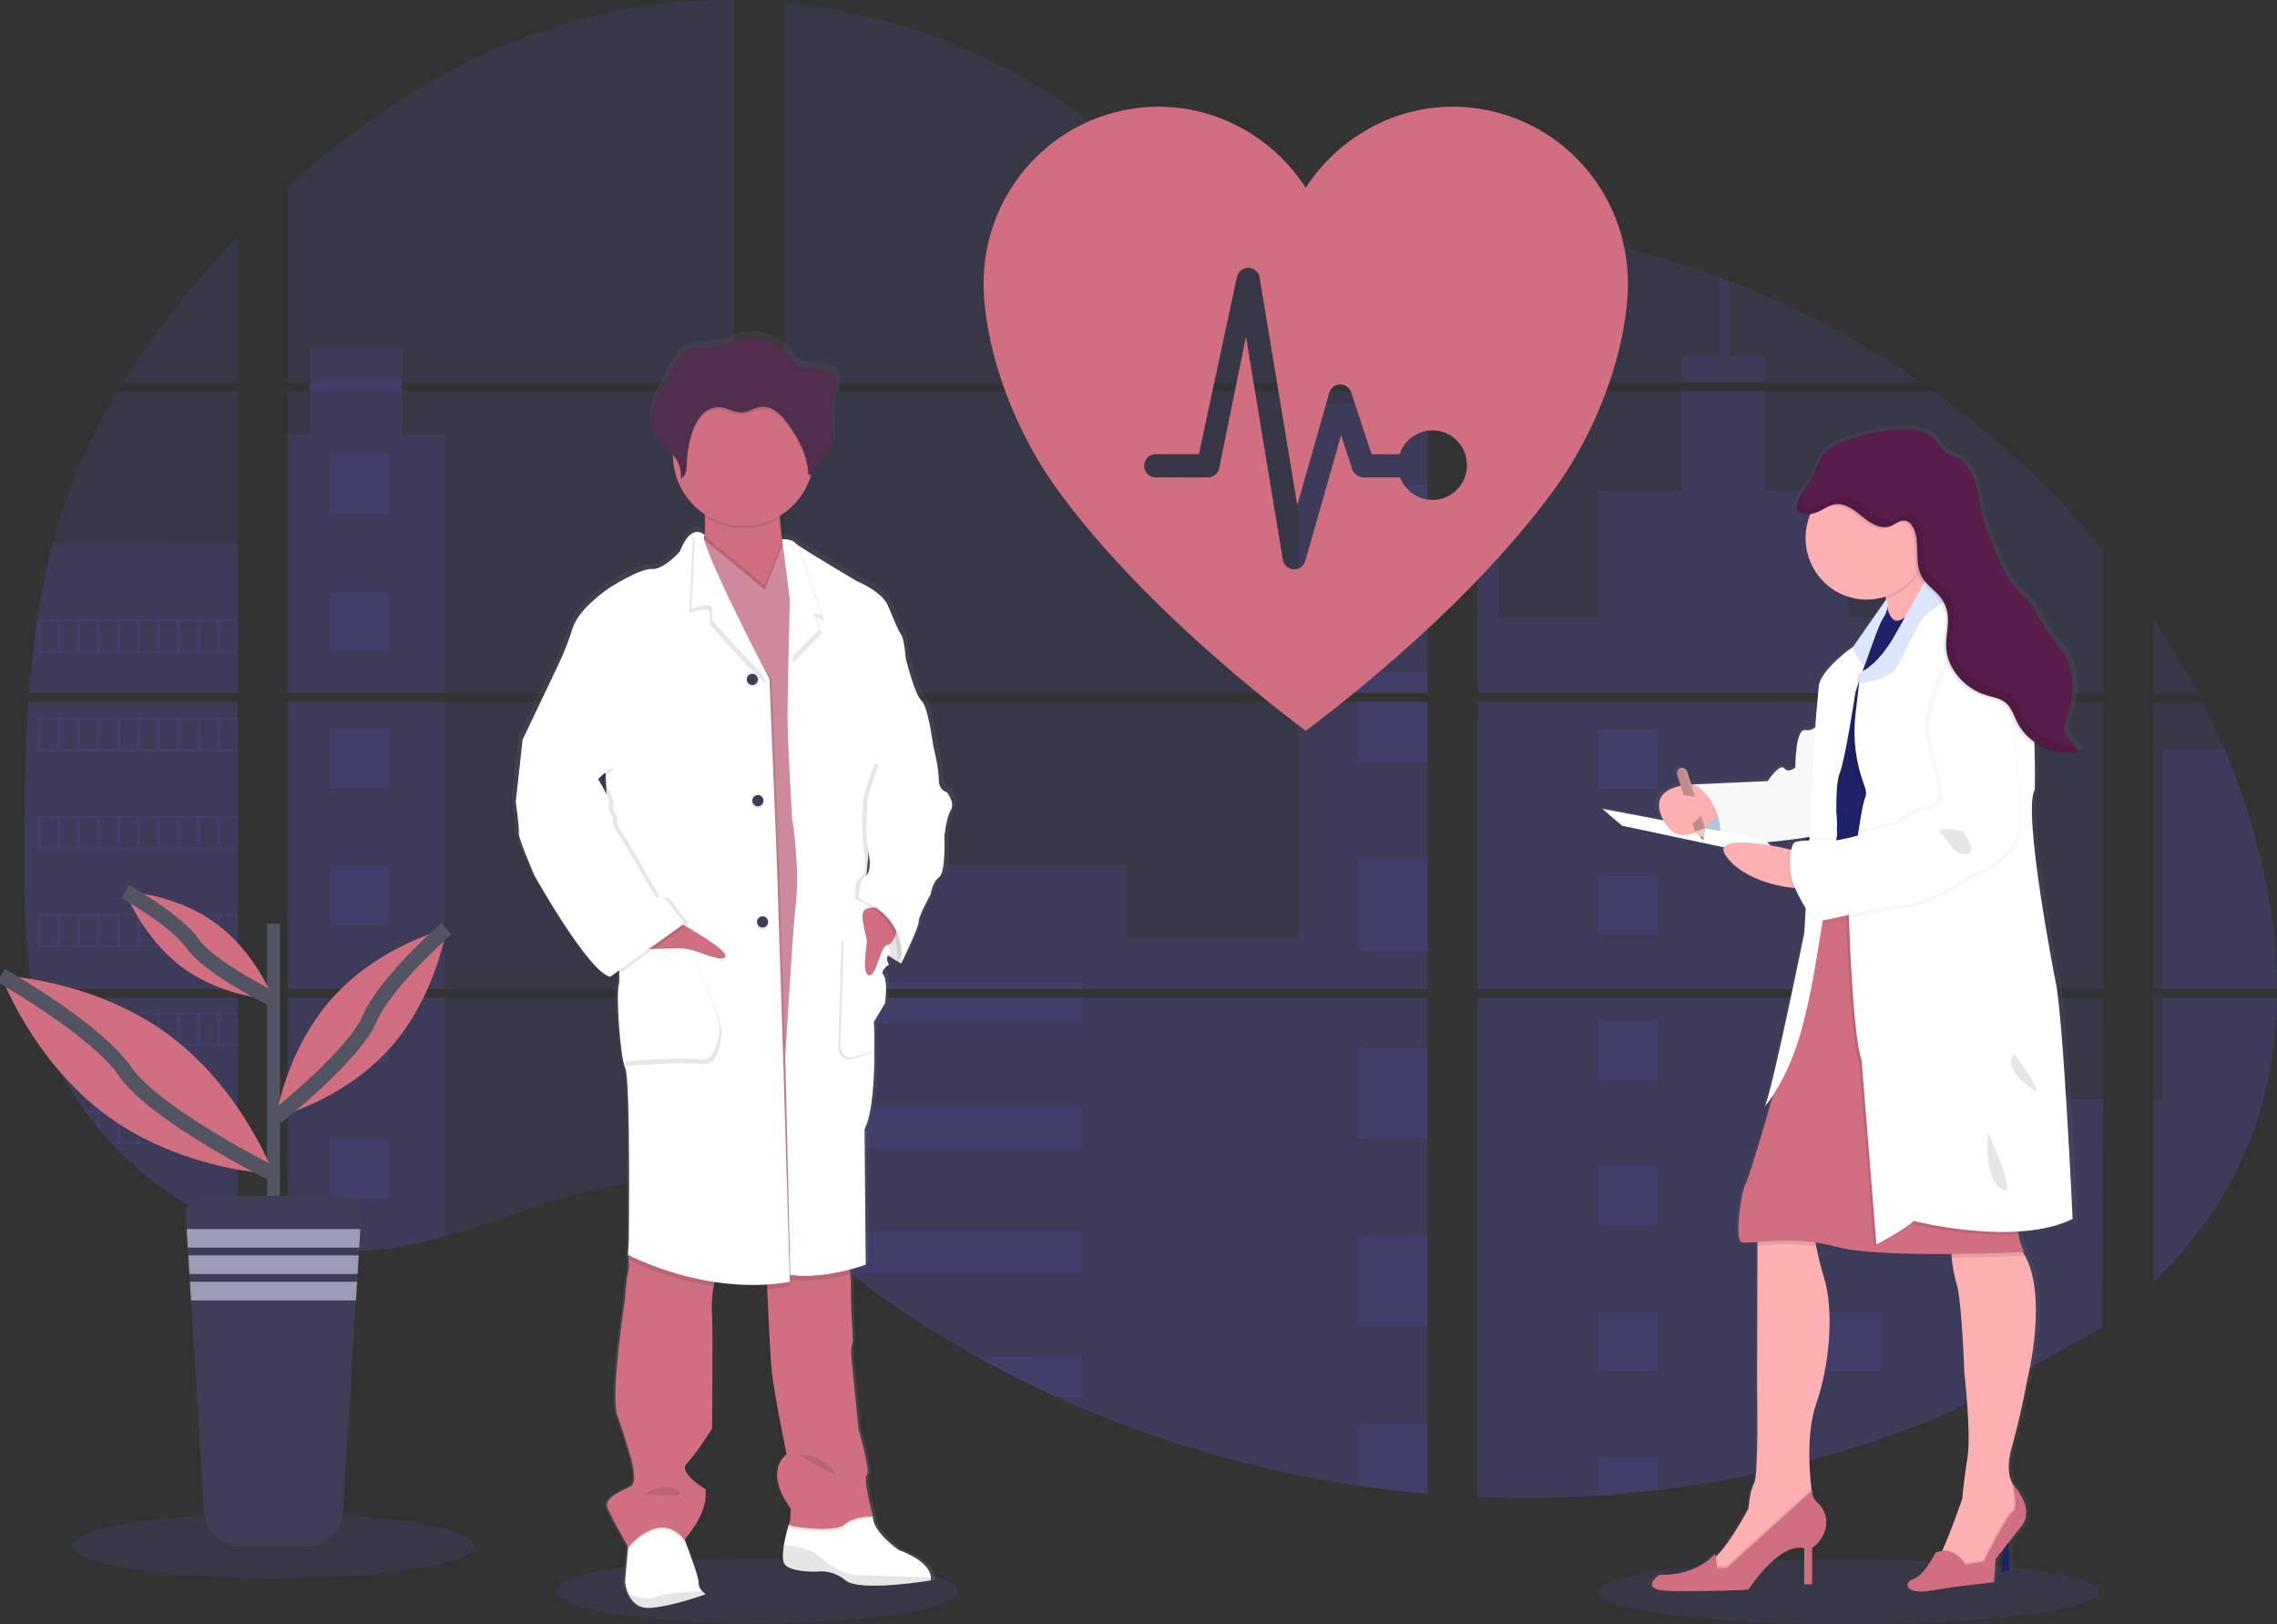 <svg width="300" height="214" viewBox="0 0 300 214" fill="none" xmlns="http://www.w3.org/2000/svg">
<rect x="0" y="0" width="300" height="214" fill="#333333" stroke="none"/>
<g clip-path="url(#clip0_42_196)">
<path opacity="0.1" d="M99.737 213.88C114.347 213.88 126.191 211.964 126.191 209.601C126.191 207.238 114.347 205.322 99.737 205.322C85.128 205.322 73.284 207.238 73.284 209.601C73.284 211.964 85.128 213.88 99.737 213.88Z" fill="#6C63FF"/>
<path opacity="0.1" d="M243.534 214C261.765 214 276.544 212.084 276.544 209.721C276.544 207.358 261.765 205.443 243.534 205.443C225.303 205.443 210.525 207.358 210.525 209.721C210.525 212.084 225.303 214 243.534 214Z" fill="#6C63FF"/>
<path opacity="0.1" d="M3.757 92.463H31.31V130.283H5.774C5.707 130.671 5.641 131.062 5.571 131.453H31.31V161.953C31.264 161.939 31.223 161.923 31.18 161.907C30.452 161.617 29.73 161.311 29.008 160.983L28.547 160.772C27.823 160.428 27.099 160.063 26.375 159.678C26.122 159.544 25.87 159.405 25.62 159.263C21.601 156.996 17.95 154.123 14.793 150.744C14.701 150.654 14.614 150.558 14.522 150.47C14.082 149.989 13.65 149.503 13.232 149.005L12.771 148.458C12.277 147.848 11.799 147.222 11.334 146.588C11.267 146.495 11.201 146.402 11.131 146.315C9.243 143.678 7.675 140.824 6.461 137.812C6.423 137.722 6.391 137.623 6.355 137.539C5.983 136.573 5.652 135.597 5.364 134.613C5.24 134.2 5.12 133.793 5.017 133.364C4.979 133.238 4.946 133.115 4.917 132.992C3.375 126.931 3.193 120.634 3.193 114.382C3.193 113.652 3.193 112.919 3.193 112.195C3.193 109.666 3.222 107.12 3.266 104.578C3.266 103.919 3.293 103.263 3.307 102.601C3.345 100.922 3.399 99.244 3.47 97.565C3.486 97.097 3.508 96.633 3.532 96.168C3.532 95.9 3.546 95.632 3.573 95.364C3.638 94.391 3.692 93.426 3.757 92.463Z" fill="#6C63FF"/>
<path opacity="0.1" d="M31.31 50.355H16.197C18.653 46.482 21.338 42.761 24.235 39.211C26.48 36.433 28.851 33.727 31.31 31.118V50.355Z" fill="#6C63FF"/>
<path opacity="0.1" d="M31.31 51.525V91.293H3.844C3.844 91.178 3.863 91.061 3.871 90.946C3.896 90.632 3.92 90.317 3.947 90.005C3.977 89.639 4.01 89.27 4.045 88.912C4.08 88.554 4.118 88.116 4.159 87.72C4.2 87.323 4.238 86.922 4.284 86.525C4.33 86.129 4.371 85.732 4.42 85.339C4.469 84.945 4.512 84.546 4.564 84.152C4.604 83.824 4.648 83.499 4.691 83.171C4.754 82.709 4.819 82.244 4.889 81.784C4.889 81.716 4.908 81.645 4.919 81.579C5.415 78.217 6.09 74.884 6.942 71.595C7.834 68.145 8.972 64.764 10.349 61.479C11.812 58.043 13.525 54.72 15.475 51.538L31.31 51.525Z" fill="#6C63FF"/>
<path opacity="0.1" d="M37.888 92.461V130.283H96.738V92.461H37.888ZM37.888 131.45V163.93C38.225 164.001 38.559 164.069 38.89 164.127C39.341 164.214 39.789 164.293 40.247 164.362C40.334 164.375 40.424 164.389 40.519 164.397C40.698 164.427 40.883 164.452 41.062 164.477C41.515 164.539 41.966 164.591 42.419 164.632C42.634 164.654 42.851 164.673 43.068 164.69L43.592 164.731C43.877 164.753 44.159 164.769 44.439 164.777C44.613 164.777 44.787 164.794 44.966 164.799C45.102 164.799 45.237 164.799 45.378 164.799C45.52 164.799 45.721 164.799 45.892 164.799C46.125 164.799 46.358 164.799 46.589 164.799H46.901C47.135 164.799 47.368 164.799 47.599 164.777H47.615C47.776 164.777 47.938 164.777 48.101 164.755C48.147 164.758 48.192 164.758 48.237 164.755C48.373 164.755 48.509 164.755 48.639 164.736H48.734L49.643 164.665C49.942 164.638 50.243 164.602 50.547 164.57L51.166 164.496C53.685 164.14 56.175 163.607 58.619 162.899C64.108 161.357 69.478 159.2 74.965 157.62C82.058 155.583 89.896 154.582 96.751 157.073V131.45H37.888ZM96.738 50.355V0.003C90.295 -0.068 83.869 0.691 77.617 2.261C62.715 6.031 49.345 14.209 37.888 24.652V50.352H40.842V51.519H37.888V91.293H96.738V51.522H52.969V50.355H96.738ZM172.327 33.346C168.64 33.215 164.975 32.04 161.66 30.224C155.321 26.752 150.258 21.391 144.6 16.866C132.845 7.442 118.266 1.755 103.31 0.344V50.355H187.321L187.53 50.133L172.327 33.346ZM179.98 31.979L188.095 40.947V29.628C185.377 29.967 182.996 30.774 179.991 31.968L179.98 31.979ZM188.095 171.995V131.45H170.804C170.758 131.278 170.711 131.103 170.657 130.928C170.709 131.103 170.752 131.278 170.801 131.45H103.321V160.772C103.962 161.25 104.594 161.754 105.221 162.265C105.897 162.812 106.565 163.388 107.236 163.954L107.912 164.518C108.235 164.791 108.561 165.064 108.889 165.321C109.541 165.854 110.199 166.379 110.863 166.896C111.191 167.17 111.528 167.416 111.862 167.673C117.163 171.754 122.756 175.438 128.593 178.693C129.902 179.422 131.222 180.134 132.554 180.829C133.442 181.285 134.335 181.739 135.231 182.179C136.578 182.841 137.935 183.479 139.304 184.093C151.918 189.796 165.258 193.709 178.94 195.721C181.979 196.173 185.029 196.528 188.092 196.787V171.992H188.363L188.095 171.995ZM103.321 51.522V91.293H188.105V51.522H103.321ZM103.321 92.461V130.283H188.105V92.461H103.321ZM194.686 29.579V42.205L205.043 30.76C201.612 30.202 198.159 29.804 194.686 29.565V29.579ZM194.686 92.474V130.283H277.149V92.461L194.686 92.474ZM276.848 174.997L277.138 131.45H194.686V197.222C199.998 197.446 205.317 197.382 210.622 197.03H210.715C213.248 196.87 215.77 196.636 218.281 196.33H218.338C231.73 194.761 244.826 191.242 257.214 185.884L276.848 174.997ZM293.05 98.689C292.741 97.953 292.417 97.223 292.089 96.501C291.475 95.135 290.827 93.806 290.159 92.477H283.725V130.283H299.992C299.984 119.576 297.293 108.64 293.058 98.675L293.05 98.689ZM283.725 131.464V168.919C288.307 164.496 292.179 159.435 294.967 153.65C298.319 146.684 299.853 139.141 299.978 131.458L283.725 131.464ZM283.725 81.454V91.296H289.556C287.792 87.908 285.848 84.618 283.733 81.44L283.725 81.454ZM227.799 36.999C227.37 36.835 226.941 36.668 226.509 36.507C221.957 34.814 217.305 33.406 212.58 32.291L196.73 49.808L196.426 50.133L196.63 50.357H253.039C245.183 44.911 236.713 40.423 227.807 36.985L227.799 36.999ZM254.692 51.536H195.843L194.686 52.602V91.293H204.823H204.84H277.16V72.552C270.618 64.584 263.067 57.514 254.7 51.522L254.692 51.536Z" fill="#6C63FF"/>
<path opacity="0.1" d="M31.31 71.584V91.293H3.844C3.844 91.178 3.863 91.061 3.871 90.946C3.896 90.632 3.92 90.317 3.947 90.006C3.977 89.639 4.01 89.27 4.045 88.912C4.08 88.554 4.118 88.116 4.159 87.72C4.2 87.323 4.238 86.922 4.284 86.525C4.33 86.129 4.371 85.732 4.42 85.339C4.469 84.945 4.512 84.546 4.564 84.152C4.604 83.824 4.648 83.499 4.691 83.171C4.754 82.709 4.819 82.244 4.889 81.784C4.889 81.716 4.908 81.645 4.919 81.579C5.415 78.217 6.09 74.884 6.942 71.595L31.31 71.584Z" fill="#6C63FF"/>
<path opacity="0.1" d="M3.757 92.463H31.31V130.283H5.774C5.707 130.671 5.641 131.062 5.571 131.453H31.31V161.953C31.264 161.939 31.223 161.923 31.18 161.907C30.452 161.617 29.73 161.311 29.008 160.983L28.547 160.772C27.823 160.428 27.099 160.063 26.375 159.678C26.122 159.544 25.87 159.405 25.62 159.263C21.601 156.996 17.95 154.123 14.793 150.744C14.701 150.654 14.614 150.558 14.522 150.47C14.082 149.989 13.65 149.503 13.232 149.005L12.771 148.458C12.277 147.848 11.799 147.222 11.334 146.588C11.267 146.495 11.201 146.402 11.131 146.315C9.243 143.678 7.675 140.824 6.461 137.812C6.423 137.722 6.391 137.623 6.355 137.539C5.983 136.573 5.652 135.597 5.364 134.613C5.24 134.2 5.12 133.793 5.017 133.364C4.979 133.238 4.946 133.115 4.917 132.992C3.375 126.931 3.193 120.634 3.193 114.382C3.193 113.652 3.193 112.919 3.193 112.195C3.193 109.666 3.222 107.12 3.266 104.578C3.266 103.919 3.293 103.263 3.307 102.601C3.345 100.922 3.399 99.244 3.47 97.565C3.486 97.097 3.508 96.633 3.532 96.168C3.532 95.9 3.546 95.632 3.573 95.364C3.638 94.391 3.692 93.426 3.757 92.463Z" fill="#6C63FF"/>
<path opacity="0.1" d="M58.605 57.217V91.293H37.888V57.217H40.842V45.679H52.966V57.217H58.605Z" fill="#6C63FF"/>
<path opacity="0.1" d="M58.605 92.461H37.891V130.28H58.605V92.461Z" fill="#6C63FF"/>
<path opacity="0.1" d="M37.888 131.453H58.605V162.894C56.161 163.601 53.671 164.133 51.153 164.488L50.534 164.564C50.23 164.6 49.928 164.63 49.63 164.66C49.331 164.69 49.022 164.712 48.72 164.731H48.625C48.495 164.731 48.354 164.747 48.226 164.75H48.088C47.925 164.75 47.762 164.766 47.599 164.772C47.368 164.786 47.138 164.788 46.901 164.791C46.801 164.791 46.706 164.791 46.605 164.791C46.372 164.791 46.141 164.791 45.908 164.791H45.395C45.256 164.791 45.123 164.791 44.979 164.791L44.455 164.772C44.184 164.772 43.891 164.742 43.608 164.723L43.087 164.684L42.438 164.624C41.982 164.583 41.529 164.531 41.081 164.468L40.538 164.392L40.266 164.354C39.813 164.282 39.365 164.206 38.909 164.118C38.575 164.061 38.244 163.99 37.907 163.922L37.888 131.453Z" fill="#6C63FF"/>
<path opacity="0.1" d="M188.105 53.192H171.024V91.29H188.105V53.192Z" fill="#6C63FF"/>
<path opacity="0.1" d="M188.108 92.461V130.283H103.321V113.969H148.482V123.593H171.024V92.461H188.108Z" fill="#6C63FF"/>
<path opacity="0.1" d="M188.377 172.003H188.105V196.814C185.047 196.554 181.997 196.199 178.956 195.751C165.267 193.732 151.922 189.811 139.304 184.098C135.66 182.447 132.091 180.644 128.596 178.691C122.758 175.434 117.165 171.75 111.862 167.67C110.53 166.642 109.215 165.59 107.917 164.515C107.019 163.768 106.126 163.003 105.222 162.259C104.594 161.748 103.962 161.245 103.321 160.764V131.453H170.798C170.752 131.278 170.706 131.103 170.657 130.931C170.709 131.103 170.758 131.278 170.804 131.453H188.105V171.987C188.198 171.99 188.287 171.998 188.377 172.003Z" fill="#6C63FF"/>
<path opacity="0.1" d="M232.656 50.355H221.525V46.871H226.515V36.496C226.947 36.654 227.378 36.818 227.807 36.985V46.871H232.656V50.355Z" fill="#6C63FF"/>
<path opacity="0.1" d="M259.473 91.293H204.829C204.829 91.293 204.829 91.293 204.848 91.307L204.823 91.293H194.686V53.195H197.558V81.355H210.685V64.678H221.528V51.525H232.659V64.689H243.502V81.366H259.473V91.293Z" fill="#6C63FF"/>
<path opacity="0.1" d="M194.686 92.461V130.283H259.473V92.461H194.686ZM277.06 174.803L277.149 144.866H259.473V131.469H194.686V197.222C199.998 197.446 205.317 197.382 210.622 197.03H210.715C213.248 196.87 215.77 196.636 218.281 196.33H218.338C231.73 194.761 244.826 191.242 257.214 185.884" fill="#6C63FF"/>
<path opacity="0.1" d="M284.876 131.453H299.989C299.856 139.133 298.325 146.676 294.975 153.642C292.187 159.43 288.313 164.49 283.735 168.911V144.852H284.876V131.453Z" fill="#6C63FF"/>
<path opacity="0.1" d="M299.997 130.283H284.876V98.675H293.058C297.293 108.64 299.984 119.576 299.997 130.283Z" fill="#6C63FF"/>
<path opacity="0.1" d="M188.108 63.784H178.956V75.729H188.108V63.784Z" fill="#6C63FF"/>
<path opacity="0.1" d="M188.108 88.543H178.956V91.293H188.108V88.543Z" fill="#6C63FF"/>
<path opacity="0.1" d="M188.108 92.461H178.956V100.485H188.108V92.461Z" fill="#6C63FF"/>
<path opacity="0.1" d="M188.108 113.302H178.956V125.247H188.108V113.302Z" fill="#6C63FF"/>
<path opacity="0.1" d="M188.108 138.061H178.956V150.006H188.108V138.061Z" fill="#6C63FF"/>
<path opacity="0.1" d="M188.105 171.987C188.198 171.987 188.287 171.987 188.377 172.003H188.105V174.778H178.956V162.82H188.105V171.987Z" fill="#6C63FF"/>
<path opacity="0.1" d="M188.105 187.573V196.801C185.047 196.54 181.997 196.185 178.956 195.737V187.573H188.105Z" fill="#6C63FF"/>
<path opacity="0.1" d="M142.542 129.405H103.321V130.283H142.542V129.405Z" fill="#6C63FF"/>
<path opacity="0.1" d="M142.542 131.45H103.321V134.813H142.542V131.45Z" fill="#6C63FF"/>
<path opacity="0.1" d="M142.542 145.836H103.321V151.244H142.542V145.836Z" fill="#6C63FF"/>
<path opacity="0.1" d="M142.54 162.268V167.675H111.862C110.53 166.651 109.214 165.599 107.915 164.52C107.016 163.774 106.126 163.008 105.219 162.268H142.54Z" fill="#6C63FF"/>
<path opacity="0.1" d="M142.54 178.696V184.098H139.301C135.661 182.445 132.093 180.642 128.596 178.688L142.54 178.696Z" fill="#6C63FF"/>
<path opacity="0.1" d="M218.346 96.127H210.625V103.902H218.346V96.127Z" fill="#6C63FF"/>
<path opacity="0.1" d="M51.172 59.899H43.451V67.674H51.172V59.899Z" fill="#6C63FF"/>
<path opacity="0.1" d="M51.172 77.96H43.451V85.735H51.172V77.96Z" fill="#6C63FF"/>
<path opacity="0.1" d="M51.172 96.02H43.451V103.796H51.172V96.02Z" fill="#6C63FF"/>
<path opacity="0.1" d="M51.172 114.078H43.451V121.854H51.172V114.078Z" fill="#6C63FF"/>
<path opacity="0.1" d="M51.172 132.139H43.451V139.914H51.172V132.139Z" fill="#6C63FF"/>
<path opacity="0.1" d="M51.172 150.2H43.451V157.975H51.172V150.2Z" fill="#6C63FF"/>
<path opacity="0.1" d="M247.821 96.127H240.1V103.902H247.821V96.127Z" fill="#6C63FF"/>
<path opacity="0.1" d="M218.346 115.306H210.625V123.081H218.346V115.306Z" fill="#6C63FF"/>
<path opacity="0.1" d="M247.821 115.306H240.1V123.081H247.821V115.306Z" fill="#6C63FF"/>
<path opacity="0.1" d="M218.346 134.482H210.625V142.257H218.346V134.482Z" fill="#6C63FF"/>
<path opacity="0.1" d="M247.821 134.482H240.1V142.257H247.821V134.482Z" fill="#6C63FF"/>
<path opacity="0.1" d="M218.346 153.661H210.625V161.436H218.346V153.661Z" fill="#6C63FF"/>
<path opacity="0.1" d="M247.821 153.661H240.1V161.436H247.821V153.661Z" fill="#6C63FF"/>
<path opacity="0.1" d="M218.346 172.84H210.625V180.615H218.346V172.84Z" fill="#6C63FF"/>
<path opacity="0.1" d="M247.821 172.84H240.1V180.615H247.821V172.84Z" fill="#6C63FF"/>
<path opacity="0.1" d="M210.625 197.03V192.016H218.343V196.317L210.625 197.03Z" fill="#6C63FF"/>
<path opacity="0.1" d="M4.887 81.574V86.022H31.31V81.574H4.887ZM7.52 85.743H5.365V81.847H7.536L7.52 85.743ZM10.151 85.743H7.979V81.847H10.151V85.743ZM12.776 85.743H10.604V81.847H12.776V85.743ZM15.407 85.743H13.238V81.847H15.409L15.407 85.743ZM18.035 85.743H15.863V81.847H18.035V85.743ZM20.665 85.743H18.494V81.847H20.665V85.743ZM23.296 85.743H21.124V81.847H23.296V85.743ZM25.924 85.743H23.752V81.847H25.924V85.743ZM28.552 85.743H26.38V81.847H28.552V85.743ZM31.18 85.743H29.008V81.847H31.18V85.743Z" fill="#6C63FF"/>
<path opacity="0.1" d="M4.887 94.517V98.965H31.31V94.517H4.887ZM7.52 98.683H5.365V94.798H7.536L7.52 98.683ZM10.151 98.683H7.979V94.798H10.151V98.683ZM12.776 98.683H10.604V94.798H12.776V98.683ZM15.407 98.683H13.238V94.798H15.409L15.407 98.683ZM18.035 98.683H15.863V94.798H18.035V98.683ZM20.665 98.683H18.494V94.798H20.665V98.683ZM23.296 98.683H21.124V94.798H23.296V98.683ZM25.924 98.683H23.752V94.798H25.924V98.683ZM28.552 98.683H26.38V94.798H28.552V98.683ZM31.18 98.683H29.008V94.798H31.18V98.683Z" fill="#6C63FF"/>
<path opacity="0.1" d="M4.887 107.465V111.921H31.31V107.465H4.887ZM7.52 111.631H5.365V107.744H7.536L7.52 111.631ZM10.151 111.631H7.979V107.744H10.151V111.631ZM12.776 111.631H10.604V107.744H12.776V111.631ZM15.407 111.631H13.238V107.744H15.409L15.407 111.631ZM18.035 111.631H15.863V107.744H18.035V111.631ZM20.665 111.631H18.494V107.744H20.665V111.631ZM23.296 111.631H21.124V107.744H23.296V111.631ZM25.924 111.631H23.752V107.744H25.924V111.631ZM28.552 111.631H26.38V107.744H28.552V111.631ZM31.18 111.631H29.008V107.744H31.18V111.631Z" fill="#6C63FF"/>
<path opacity="0.1" d="M4.887 120.413V124.856H31.31V120.413H4.887ZM7.52 124.58H5.365V120.689H7.536L7.52 124.58ZM10.151 124.58H7.979V120.689H10.151V124.58ZM12.776 124.58H10.604V120.689H12.776V124.58ZM15.407 124.58H13.238V120.689H15.409L15.407 124.58ZM18.035 124.58H15.863V120.689H18.035V124.58ZM20.665 124.58H18.494V120.689H20.665V124.58ZM23.296 124.58H21.124V120.689H23.296V124.58ZM25.924 124.58H23.752V120.689H25.924V124.58ZM28.552 124.58H26.38V120.689H28.552V124.58ZM31.18 124.58H29.008V120.689H31.18V124.58Z" fill="#6C63FF"/>
<path opacity="0.1" d="M5.001 133.358C5.107 133.777 5.226 134.195 5.351 134.608V133.637H7.523V137.525H6.361C6.396 137.615 6.431 137.714 6.467 137.798H31.31V133.358H5.001ZM10.159 137.525H7.987V133.637H10.159V137.525ZM12.784 137.525H10.612V133.637H12.784V137.525ZM15.415 137.525H13.238V133.637H15.409L15.415 137.525ZM18.043 137.525H15.871V133.637H18.043V137.525ZM20.674 137.525H18.502V133.637H20.674V137.525ZM23.304 137.525H21.132V133.637H23.304V137.525ZM25.932 137.525H23.76V133.637H25.932V137.525ZM28.56 137.525H26.388V133.637H28.56V137.525ZM31.188 137.525H29.016V133.637H31.188V137.525Z" fill="#6C63FF"/>
<path opacity="0.1" d="M11.136 146.307C11.204 146.394 11.269 146.492 11.34 146.58H12.776V148.447C12.931 148.633 13.083 148.819 13.24 148.994V146.569H15.412V150.47H14.533C14.619 150.561 14.704 150.656 14.804 150.744H31.318V146.307H11.136ZM18.035 150.47H15.863V146.585H18.035V150.47ZM20.665 150.47H18.493V146.585H20.665V150.47ZM23.296 150.47H21.124V146.585H23.296V150.47ZM25.924 150.47H23.752V146.585H25.924V150.47ZM28.552 150.47H26.38V146.585H28.552V150.47ZM31.18 150.47H29.008V146.585H31.18V150.47Z" fill="#6C63FF"/>
<path opacity="0.1" d="M25.631 159.252C25.878 159.394 26.13 159.525 26.386 159.667V159.531H28.557V160.761L29.019 160.977V159.531H31.191V161.896C31.232 161.917 31.276 161.933 31.321 161.945V159.252H25.631Z" fill="#6C63FF"/>
<path opacity="0.1" d="M204.829 91.293H204.845H204.829ZM188.105 171.984H188.377H188.105ZM170.657 130.928C170.709 131.103 170.752 131.278 170.801 131.45C170.758 131.278 170.711 131.103 170.657 130.928ZM204.829 91.285H204.845H204.829ZM40.853 50.346V51.514H52.98V50.346H40.853ZM188.105 171.984H188.377H188.105ZM170.657 130.928C170.709 131.103 170.752 131.278 170.801 131.45C170.758 131.278 170.711 131.103 170.657 130.928ZM204.829 91.285H204.845H204.829ZM188.105 171.976H188.377H188.105ZM170.657 130.928C170.709 131.103 170.752 131.278 170.801 131.45C170.758 131.278 170.711 131.103 170.657 130.928Z" fill="#6C63FF"/>
<path d="M125.317 103.801C125.317 103.801 124.247 103.651 124.247 102.082C124.247 100.512 123.481 97.581 123.481 97.581C123.481 97.568 122.819 92.477 121.904 91.668C120.989 90.859 119.814 86.107 119.814 86.107C119.814 86.107 119.613 83.529 119.203 82.974C118.793 82.419 118.239 81.06 117.422 79.121C116.605 77.183 113.198 75.841 113.198 75.841C113.198 75.841 107.038 72.243 105.292 71.07C105.133 70.974 104.985 70.861 104.85 70.734C104.546 70.332 103.221 70.324 103.221 70.324C103.082 69.443 102.949 68.432 102.906 67.516C102.906 67.417 102.906 67.319 102.892 67.221C104.839 66.062 106.305 64.235 107.021 62.075C107.054 61.971 107.081 61.862 107.111 61.758C107.228 61.719 107.335 61.657 107.426 61.574C107.517 61.491 107.59 61.39 107.64 61.277C107.798 60.924 107.801 60.511 107.996 60.183C108.224 59.795 108.658 59.587 109.001 59.295C109.864 58.556 110.087 57.312 110.046 56.181C110.019 55.265 109.872 54.341 109.929 53.43L109.945 53.201C109.962 53.064 109.981 52.927 110.005 52.796C110.138 52.118 110.429 51.478 110.591 50.806C110.754 50.133 110.771 49.376 110.391 48.796C109.834 47.946 108.675 47.776 107.657 47.689C106.503 47.59 105.471 47.719 104.733 46.754C104.387 46.249 103.998 45.776 103.571 45.34C103.419 45.198 101.942 44.291 101.942 44.23C100.501 43.558 98.867 43.432 97.34 43.875C96.575 44.099 95.853 44.465 95.076 44.649C93.401 45.048 91.474 44.616 90.051 45.581C89.258 46.128 88.783 46.997 88.338 47.845C87.976 48.543 87.609 49.24 87.236 49.936C86.636 51.082 86.025 52.246 85.772 53.515C85.719 53.791 85.687 54.071 85.675 54.352V54.365C85.675 54.467 85.675 54.568 85.675 54.669V54.797C85.675 54.893 85.675 54.986 85.691 55.071C85.707 55.155 85.705 55.183 85.713 55.24C85.721 55.298 85.734 55.426 85.751 55.514C85.767 55.601 85.8 55.754 85.832 55.874C85.846 55.926 85.865 55.976 85.881 56.025C85.908 56.118 85.941 56.208 85.976 56.298C85.995 56.345 86.014 56.394 86.036 56.44C86.076 56.536 86.125 56.629 86.174 56.714C86.196 56.752 86.212 56.788 86.234 56.823C86.31 56.95 86.393 57.073 86.484 57.19C87.065 57.919 87.92 58.384 88.552 59.068C88.552 59.095 88.552 59.122 88.552 59.147C88.552 59.224 88.552 59.297 88.552 59.374C88.586 60.898 88.989 62.391 89.726 63.723C90.463 65.055 91.512 66.185 92.782 67.015C92.782 67.119 92.796 67.226 92.801 67.33C92.854 68.141 92.844 68.956 92.771 69.766C92.661 69.635 92.522 69.53 92.366 69.46C92.21 69.39 92.041 69.356 91.87 69.361C91.753 69.356 91.636 69.366 91.522 69.391L91.498 69.372V69.397C90.901 69.544 90.165 70.171 89.462 71.95C89.462 71.95 87.323 74.378 85.694 74.277C84.065 74.176 79.941 76.803 79.941 76.803C79.941 76.803 75.918 79.433 75.054 82.112C74.572 83.632 73.993 85.118 73.322 86.563L68.349 96.884L67.431 105.073C67.431 105.073 67.939 108.714 67.838 109.269C67.738 109.824 69.926 114.83 69.926 114.83C69.926 114.83 77.156 127.622 80.109 128.279L80.321 128.128C80.447 128.195 80.582 128.245 80.72 128.279L81.328 127.847C81.365 128.328 81.349 128.812 81.282 129.29C80.875 130.553 81.434 138.796 82.145 140.412C82.857 142.028 82.604 163.213 82.604 163.213L82.504 165.084C82.504 165.084 82.504 165.144 82.528 165.248L82.504 165.69L82.577 165.729C82.653 166.322 82.628 166.924 82.504 167.509C82.249 168.329 82.145 170.647 82.145 170.647C82.145 170.647 80.112 183.738 81.076 186.368C82.04 188.998 82.859 191.879 82.859 191.879C82.859 191.879 83.877 195.16 82.908 195.721C81.939 196.281 79.183 197.222 79.751 198.589C80.267 199.852 82.224 203.236 82.515 203.731L82.49 203.991L82.091 208.346C82.156 208.921 82.311 209.482 82.55 210.008C82.987 210.957 83.837 211.941 85.452 211.835C85.724 211.816 86.038 211.783 86.343 211.742C89.299 211.343 92.94 210.014 92.94 210.014C92.751 209.893 92.577 209.749 92.424 209.585C92.278 209.443 92.163 209.273 92.085 209.085C92.007 208.897 91.968 208.695 91.97 208.491C92.014 207.698 90.54 203.92 90.173 202.99C90.116 202.856 90.086 202.78 90.086 202.78C90.086 202.78 93.447 199.242 92.888 196.106C92.888 196.106 89.169 193.919 90.393 192.719C91.618 191.518 93.806 188.071 93.806 188.071C93.806 188.071 93.906 175.18 93.806 173.255C93.701 171.92 93.764 170.576 93.993 169.256C94.034 169.056 94.083 168.862 94.134 168.671C95.827 168.925 97.537 169.056 99.249 169.061C99.873 169.061 100.509 169.061 101.149 169.023C101.149 169.205 101.157 169.402 101.174 169.614C101.315 172.807 101.578 178.406 101.793 180.487C102.097 183.47 103.777 191.508 103.777 191.508C103.777 191.508 100.571 193.58 104.336 198.687C104.336 198.687 104.336 200.538 104.087 200.806C103.82 201.682 103.605 202.573 103.443 203.474C103.286 204.437 103.221 205.41 103.476 205.916C104.087 207.124 107.752 207.026 107.752 207.026L107.841 207.009C108.533 206.937 109.232 207.004 109.898 207.207C110.564 207.409 111.184 207.742 111.721 208.188C113.114 209.314 118.399 208.819 121.261 208.461C122.382 208.319 123.131 208.188 123.131 208.188C123.168 208.06 123.18 207.926 123.169 207.794C123.139 207.086 122.588 205.533 118.853 204.147C118.853 204.147 115.34 201.768 115.389 199.696H115.315H114.908C115.204 199.679 115.394 199.696 115.394 199.696C115.394 199.696 114.018 194.638 114.58 194.228C115.142 193.818 113.458 188.213 113.458 188.213C113.458 188.213 112.495 178.808 112.443 178.149C112.445 177.584 112.53 177.022 112.695 176.482L112.443 171.325C112.443 171.325 112.394 169.611 112.443 169.053C112.435 168.569 112.396 168.086 112.326 167.607C112.302 167.416 112.277 167.216 112.25 167.019C113.567 166.683 114.422 166.371 114.422 166.371L114.27 148.423C115.389 146.235 115.595 141.437 115.589 138.033C115.589 135.846 115.492 134.228 115.492 134.228L117.02 131.715C117.02 131.715 117.373 128.708 116.814 128.049C116.567 127.751 116.678 127.442 116.882 127.188C116.987 127.103 117.099 127.027 117.216 126.958C117.216 126.958 117.199 126.933 117.18 126.898C117.287 126.808 117.401 126.727 117.52 126.655C117.52 126.655 116.977 125.807 117.463 125.449C117.919 125.761 118.326 125.996 118.636 126.187C118.614 126.387 118.592 126.502 118.592 126.502L118.722 126.228C119.021 126.398 119.203 126.502 119.203 126.502C119.203 126.502 121.597 121.698 121.546 120.99C121.494 120.282 123.175 117.299 123.175 117.299C123.175 117.299 123.378 115.732 124.296 115.076C125.214 114.42 125.007 109.666 125.007 109.666C125.007 109.666 125.262 107.189 125.873 106.177C126.484 105.165 125.317 103.801 125.317 103.801ZM79.501 101.693L79.547 102.839C79.276 102.399 79.08 102.082 79.08 102.082L79.501 101.693Z" fill="url(#paint0_linear_42_196)"/>
<path d="M119.333 124.426L118.747 126.942C118.747 126.942 114.05 124.528 113.203 121.46C112.356 118.393 114.62 117.228 114.62 117.228L118.997 119.095L119.333 124.426Z" fill="white"/>
<path opacity="0.1" d="M119.333 124.426L118.747 126.942C118.747 126.942 114.05 124.528 113.203 121.46C112.356 118.393 114.62 117.228 114.62 117.228L118.997 119.095L119.333 124.426Z" fill="black"/>
<path d="M92.975 210.03C92.975 210.03 88.631 211.638 85.645 211.84C84.059 211.947 83.226 210.968 82.797 210.025C82.563 209.5 82.412 208.942 82.349 208.371L82.737 204.037L82.944 201.73L89.288 200.07L90.187 202.837L90.271 203.048C90.632 203.972 92.079 207.731 92.035 208.516C92.034 208.717 92.072 208.916 92.149 209.101C92.225 209.287 92.338 209.455 92.481 209.596C92.626 209.761 92.793 209.907 92.975 210.03Z" fill="white"/>
<path d="M122.645 207.827C122.656 207.958 122.643 208.091 122.607 208.218C122.607 208.218 113.317 209.779 111.417 208.218C110.881 207.762 110.256 207.423 109.583 207.225C108.91 207.026 108.203 206.971 107.507 207.064C107.507 207.064 103.913 207.162 103.313 205.97C103.063 205.47 103.128 204.499 103.283 203.542C103.441 202.646 103.651 201.759 103.913 200.888L104.057 200.773L104.912 200.081L114.924 199.783H115C114.952 201.845 118.399 204.21 118.399 204.21C122.062 205.577 122.602 207.121 122.645 207.827Z" fill="white"/>
<path opacity="0.1" d="M122.645 207.827C122.655 207.958 122.641 208.091 122.605 208.218C122.605 208.218 113.317 209.779 111.417 208.218C110.881 207.762 110.257 207.424 109.584 207.225C108.912 207.027 108.205 206.972 107.51 207.064C107.51 207.064 103.913 207.162 103.316 205.97C103.066 205.467 103.128 204.499 103.283 203.542C104.668 203.682 106.853 204.029 107.711 204.858C109.009 206.118 111.208 207.376 112.557 207.474C113.613 207.542 119.931 207.745 122.645 207.827Z" fill="black"/>
<path opacity="0.1" d="M92.975 210.03C92.975 210.03 88.631 211.638 85.645 211.84C84.059 211.947 83.226 210.968 82.8 210.022C83.905 210.397 85.439 210.79 86.245 210.429C87.2 210.003 90.588 209.727 92.489 209.609C92.634 209.769 92.797 209.91 92.975 210.03Z" fill="black"/>
<path d="M99.42 80.48C95.836 79.078 91.227 74.444 92.378 72.278C92.633 71.732 92.785 71.142 92.826 70.54C92.9 69.721 92.91 68.899 92.858 68.079C92.777 66.736 92.617 65.4 92.378 64.076C92.378 64.076 103.565 64.331 102.914 65.99C102.724 66.477 102.694 67.322 102.746 68.268C102.797 69.214 102.933 70.283 103.074 71.188C103.27 72.429 103.465 73.375 103.465 73.375C103.465 73.375 102.781 74.34 102.379 74.392C101.977 74.444 104.562 82.479 99.42 80.48Z" fill="#CF6F80"/>
<path opacity="0.1" d="M90.263 203.048L90.179 203.141C86.834 199.067 82.789 204.144 82.789 204.144L82.729 204.037L82.936 201.73L89.28 200.07L90.179 202.837L90.263 203.048Z" fill="black"/>
<path opacity="0.1" d="M115.003 200.07C115.003 200.07 112.56 200.018 111.257 201.178C109.953 202.337 103.655 201.429 103.926 201.178C104.007 201.053 104.055 200.91 104.068 200.762L104.923 200.07L114.935 199.772C114.973 199.956 115.003 200.07 115.003 200.07Z" fill="black"/>
<path d="M94.425 168.08C94.243 168.533 94.104 169.003 94.012 169.483C93.786 170.796 93.723 172.134 93.825 173.463C93.925 175.377 93.825 188.202 93.825 188.202C93.825 188.202 91.677 191.622 90.48 192.828C89.283 194.034 92.923 196.199 92.923 196.199C93.466 199.316 90.176 202.837 90.176 202.837C86.831 198.763 82.786 203.843 82.786 203.843C82.786 203.843 80.587 200.016 80.039 198.649C79.49 197.282 82.186 196.336 83.134 195.781C84.081 195.226 83.088 191.953 83.088 191.953C83.088 191.953 82.287 189.085 81.336 186.469C80.386 183.852 82.384 170.828 82.384 170.828C82.384 170.828 82.487 168.515 82.734 167.708C82.859 167.126 82.884 166.527 82.808 165.937C82.791 165.737 82.772 165.57 82.759 165.458C82.745 165.346 82.734 165.294 82.734 165.294L82.772 165.228L84.13 162.68C84.13 162.68 95.076 166.475 94.425 168.08Z" fill="#CF6F80"/>
<path d="M115.003 199.77C115.003 199.77 112.56 199.718 111.257 200.863C109.954 202.009 103.655 201.115 103.927 200.863C104.198 200.612 104.176 198.75 104.176 198.75C100.482 193.67 103.633 191.609 103.633 191.609C103.633 191.609 101.983 183.612 101.684 180.645C101.475 178.573 101.217 173.004 101.079 169.824C101.019 168.457 100.984 167.517 100.984 167.517L104.003 166.904L104.391 166.825L111.672 165.354C111.672 165.354 111.873 166.721 112.009 167.839C112.076 168.317 112.114 168.798 112.123 169.28C112.074 169.827 112.123 171.538 112.123 171.538L112.37 176.67C112.208 177.208 112.125 177.767 112.123 178.33C112.172 178.983 113.119 188.339 113.119 188.339C113.119 188.339 114.767 193.922 114.205 194.324C113.643 194.725 115.003 199.77 115.003 199.77Z" fill="#CF6F80"/>
<path opacity="0.1" d="M102.914 65.99C102.724 66.477 102.694 67.322 102.746 68.268C101.247 69.176 99.524 69.641 97.775 69.608C96.026 69.575 94.322 69.046 92.858 68.082C92.778 66.738 92.617 65.401 92.378 64.076C92.378 64.076 103.566 64.325 102.914 65.99Z" fill="black"/>
<path d="M107.239 59.948C107.241 60.933 107.087 61.913 106.783 62.849C106.102 64.947 104.708 66.735 102.845 67.898C100.982 69.06 98.771 69.522 96.603 69.202C94.434 68.882 92.448 67.8 90.996 66.147C89.543 64.495 88.717 62.379 88.664 60.172C88.664 60.096 88.664 60.025 88.664 59.948C88.643 58.706 88.867 57.473 89.325 56.319C89.782 55.166 90.463 54.115 91.328 53.23C92.192 52.344 93.223 51.64 94.361 51.16C95.498 50.68 96.719 50.432 97.953 50.432C99.186 50.432 100.407 50.68 101.544 51.16C102.682 51.64 103.713 52.344 104.578 53.23C105.442 54.115 106.123 55.166 106.58 56.319C107.038 57.473 107.262 58.706 107.241 59.948H107.239Z" fill="#CF6F80"/>
<path opacity="0.1" d="M99.42 80.48C95.836 79.078 91.227 74.444 92.378 72.278C92.633 71.732 92.785 71.142 92.826 70.54L97.731 74.6L100.766 77.107L103.074 71.19C103.27 72.431 103.465 73.377 103.465 73.377C103.465 73.377 102.781 74.343 102.379 74.394C101.977 74.446 104.562 82.479 99.42 80.48Z" fill="black"/>
<path d="M112.106 98.424L108.01 167.73L102.667 168.083L88.832 127.896L91.102 80.185L91.579 70.105L97.731 75.193L100.769 77.7L103.145 71.611L107.562 75.488L112.106 98.424Z" fill="#CD8A9A"/>
<path opacity="0.1" d="M94.425 168.08C94.243 168.533 94.105 169.003 94.012 169.482C90.124 168.878 86.349 167.69 82.811 165.958L82.737 165.92L82.762 165.48L82.775 165.25L84.133 162.702C84.133 162.702 95.076 166.475 94.425 168.08Z" fill="black"/>
<path opacity="0.1" d="M104.065 169.493C103.071 169.664 102.069 169.779 101.062 169.838C101.003 168.471 100.967 167.53 100.967 167.53L103.986 166.918L104.065 169.493Z" fill="black"/>
<path opacity="0.1" d="M111.992 167.853C110.062 168.359 107.081 168.928 104.413 168.572L104.375 166.839L111.656 165.368C111.656 165.368 111.857 166.721 111.992 167.853Z" fill="black"/>
<path opacity="0.1" d="M104.364 168.889C93.233 170.803 83.039 165.316 83.039 165.316L83.136 163.457C83.136 163.457 83.389 142.38 82.688 140.765C81.988 139.149 81.442 130.955 81.839 129.698C82.235 128.44 80.392 109.581 80.392 109.581L80.093 101.926L69.163 97.467L74.05 87.209C74.71 85.77 75.278 84.291 75.749 82.78C76.599 80.117 80.544 77.5 80.544 77.5C80.544 77.5 84.589 74.887 86.188 74.985C87.787 75.084 89.883 72.672 89.883 72.672C91.43 68.7 92.831 70.499 92.831 70.499C92.831 70.687 92.831 70.499 92.755 71.086C92.212 75.447 101.535 89.226 101.668 89.47L102.556 111.249L103.454 138.81L104.364 168.889Z" fill="black"/>
<path d="M104.065 168.889C92.934 170.803 82.737 165.316 82.737 165.316L82.838 163.457C82.838 163.457 83.09 142.38 82.387 140.765C81.684 139.149 81.141 130.955 81.54 129.698C81.939 128.44 80.093 109.581 80.093 109.581L79.792 101.926L68.856 97.45L73.743 87.192C74.402 85.753 74.969 84.274 75.442 82.763C76.29 80.1 80.237 77.484 80.237 77.484C80.237 77.484 84.282 74.87 85.878 74.969C87.475 75.067 89.573 72.656 89.573 72.656C91.123 68.683 92.831 70.482 92.831 70.482C92.831 70.671 92.668 70.755 92.755 71.07C93.95 75.299 101.236 89.21 101.369 89.453L102.268 111.232L103.166 138.793L104.065 168.889Z" fill="white"/>
<path opacity="0.1" d="M101.065 90.074C99.868 89.571 93.526 82.279 93.526 82.279V80.62C93.295 80.073 91.924 80.406 90.811 80.789L91.289 70.709L91.832 71.163C93.021 75.39 100.927 89.831 101.065 90.074Z" fill="black"/>
<path d="M101.367 89.47C100.167 88.967 93.825 81.675 93.825 81.675V80.016C93.594 79.469 92.223 79.802 91.11 80.185L91.59 70.105L92.133 70.559C93.325 74.785 101.233 89.229 101.367 89.47Z" fill="white"/>
<path opacity="0.1" d="M83.039 125.834C83.188 125.834 90.778 125.031 90.778 125.031C90.778 125.031 95.375 134.132 95.073 136.347C94.772 138.561 94.226 140.521 92.378 140.174C90.529 139.827 82.428 140.448 82.428 140.448L83.039 125.834Z" fill="black"/>
<path d="M82.737 125.23C82.887 125.23 90.477 124.426 90.477 124.426C90.477 124.426 95.071 133.531 94.772 135.742C94.474 137.954 93.922 139.917 92.076 139.57C90.23 139.223 82.126 139.843 82.126 139.843L82.737 125.23Z" fill="white"/>
<path d="M88.457 120.957C88.457 120.957 95.424 124.727 95.573 125.878C95.722 127.029 92.027 125.375 91.229 125.176C90.704 125.048 90.169 124.964 89.63 124.924L84.306 125.069L88.457 120.957Z" fill="#CF6F80"/>
<path opacity="0.1" d="M99.121 90.544C99.526 90.544 99.854 90.214 99.854 89.806C99.854 89.398 99.526 89.068 99.121 89.068C98.716 89.068 98.388 89.398 98.388 89.806C98.388 90.214 98.716 90.544 99.121 90.544Z" fill="black"/>
<path d="M99.121 90.243C99.526 90.243 99.854 89.913 99.854 89.505C99.854 89.098 99.526 88.767 99.121 88.767C98.716 88.767 98.388 89.098 98.388 89.505C98.388 89.913 98.716 90.243 99.121 90.243Z" fill="#3F3D56"/>
<path opacity="0.1" d="M100.471 122.499C100.875 122.499 101.204 122.168 101.204 121.761C101.204 121.353 100.875 121.023 100.471 121.023C100.066 121.023 99.737 121.353 99.737 121.761C99.737 122.168 100.066 122.499 100.471 122.499Z" fill="black"/>
<path d="M100.471 122.196C100.875 122.196 101.204 121.865 101.204 121.457C101.204 121.05 100.875 120.719 100.471 120.719C100.066 120.719 99.737 121.05 99.737 121.457C99.737 121.865 100.066 122.196 100.471 122.196Z" fill="#3F3D56"/>
<path opacity="0.1" d="M99.852 106.522C100.256 106.522 100.585 106.191 100.585 105.783C100.585 105.376 100.256 105.045 99.852 105.045C99.447 105.045 99.118 105.376 99.118 105.783C99.118 106.191 99.447 106.522 99.852 106.522Z" fill="black"/>
<path d="M99.852 106.221C100.256 106.221 100.585 105.89 100.585 105.483C100.585 105.075 100.256 104.744 99.852 104.744C99.447 104.744 99.118 105.075 99.118 105.483C99.118 105.89 99.447 106.221 99.852 106.221Z" fill="#3F3D56"/>
<path d="M116.749 124.771C116.749 124.771 117.248 125.526 116.749 125.878C116.249 126.231 116.798 127.084 116.798 127.084C116.798 127.084 115.552 127.819 116.1 128.481C116.648 129.143 116.301 132.131 116.301 132.131L114.802 134.63C114.802 134.63 114.892 136.24 114.897 138.416C114.897 141.812 114.699 146.585 113.602 148.762L113.754 166.617C113.754 166.617 108.507 168.547 104.114 167.96L103.462 139.308C103.462 139.308 104.413 123.059 104.763 119.943C104.968 118.325 105.051 116.693 105.013 115.063C105.013 115.063 104.863 110.185 104.361 107.921C104.361 107.921 103.818 98.115 103.764 95.4C103.739 94.101 103.807 90.312 103.883 86.708C103.967 82.769 104.062 79.053 104.062 79.053L103.071 71.157C103.071 71.157 104.062 71.056 104.361 71.458C104.495 71.584 104.64 71.697 104.795 71.794C106.506 72.959 112.549 76.541 112.549 76.541C112.549 76.541 115.894 77.88 116.694 79.8C117.495 81.719 118.052 83.08 118.44 83.627C118.828 84.174 119.04 86.744 119.04 86.744C119.04 86.744 120.191 91.474 121.09 92.275C121.988 93.076 122.645 98.172 122.645 98.172L114.704 104.46C114.704 104.46 114.007 114.92 113.857 115.325C113.708 115.73 116.749 124.771 116.749 124.771Z" fill="white"/>
<path d="M117.05 124.771C117.05 124.771 117.547 125.525 117.05 125.878C116.553 126.231 117.096 127.084 117.096 127.084C117.096 127.084 115.858 127.827 116.401 128.489C116.944 129.151 116.602 132.139 116.602 132.139L115.104 134.638C115.104 134.638 115.193 136.248 115.201 138.424C115.201 141.82 115.003 146.594 113.906 148.77L114.056 166.625C114.056 166.625 108.8 168.556 104.413 167.968L103.764 139.316C103.764 139.316 104.714 123.068 105.064 119.951C105.269 118.333 105.352 116.701 105.311 115.071C105.311 115.071 105.162 110.193 104.662 107.93C104.662 107.93 104.119 98.123 104.062 95.408C104.038 94.109 104.108 90.32 104.182 86.717C104.266 82.777 104.361 79.061 104.361 79.061L103.052 71.059C103.052 71.059 104.361 71.059 104.662 71.466C104.795 71.594 104.94 71.706 105.097 71.803C106.807 72.967 112.853 76.549 112.853 76.549C112.853 76.549 116.195 77.888 116.996 79.808C117.797 81.727 118.353 83.089 118.744 83.635C119.135 84.182 119.341 86.752 119.341 86.752C119.341 86.752 120.492 91.482 121.391 92.283C122.29 93.084 122.939 98.169 122.939 98.169L114.998 104.457C114.998 104.457 114.3 114.918 114.148 115.322C113.996 115.727 117.05 124.771 117.05 124.771Z" fill="white"/>
<path opacity="0.1" d="M107.54 81.383L108.257 83.488L104.483 87.315C104.567 83.378 104.662 79.66 104.662 79.66L103.354 71.658C103.354 71.658 104.662 71.658 104.964 72.065C105.096 72.192 105.241 72.304 105.398 72.399L108.607 81.722L107.54 81.383Z" fill="black"/>
<path d="M107.239 80.778L107.958 82.883L104.184 86.711C104.269 82.771 104.364 79.056 104.364 79.056L103.052 71.054C103.052 71.054 104.364 71.054 104.662 71.461C104.795 71.588 104.941 71.7 105.097 71.797L108.308 81.117L107.239 80.778Z" fill="white"/>
<path opacity="0.1" d="M107.239 59.948C107.241 60.933 107.087 61.913 106.783 62.849C106.731 62.857 106.679 62.855 106.628 62.842C106.578 62.829 106.531 62.806 106.489 62.775C106.419 60.315 105.216 58.004 103.736 56.038C103.321 55.445 102.817 54.919 102.243 54.48C101.663 54.041 100.941 53.836 100.218 53.903C99.404 54.015 98.684 54.573 97.862 54.644C96.776 54.734 95.804 53.977 94.726 53.939C94.288 53.943 93.856 54.041 93.458 54.227C93.061 54.413 92.707 54.682 92.421 55.016C91.855 55.691 91.434 56.476 91.186 57.324C90.759 58.608 90.526 59.95 90.496 61.304C90.483 62.07 90.409 63.029 89.704 63.308C89.757 62.745 89.693 62.177 89.517 61.64C89.341 61.103 89.056 60.609 88.68 60.189L88.664 60.172C88.664 60.096 88.664 60.025 88.664 59.948C88.643 58.706 88.867 57.473 89.325 56.319C89.782 55.166 90.463 54.115 91.328 53.23C92.192 52.344 93.223 51.64 94.361 51.16C95.498 50.68 96.719 50.432 97.953 50.432C99.186 50.432 100.407 50.68 101.544 51.16C102.682 51.64 103.713 52.344 104.578 53.23C105.442 54.115 106.123 55.166 106.58 56.319C107.038 57.473 107.262 58.706 107.241 59.948H107.239Z" fill="black"/>
<path d="M101.798 45.094C100.387 44.426 98.783 44.3 97.286 44.739C96.534 44.963 95.826 45.327 95.063 45.51C93.434 45.906 91.533 45.477 90.135 46.437C89.359 46.983 88.892 47.847 88.457 48.687L87.372 50.77C86.78 51.91 86.183 53.069 85.935 54.324C85.688 55.579 85.838 56.984 86.628 57.993C87.203 58.729 88.053 59.191 88.677 59.883C89.052 60.303 89.335 60.797 89.511 61.334C89.686 61.87 89.75 62.437 89.698 62.999C90.407 62.726 90.475 61.763 90.491 60.998C90.521 59.644 90.754 58.302 91.18 57.017C91.428 56.17 91.849 55.384 92.416 54.71C92.702 54.376 93.056 54.107 93.453 53.921C93.85 53.736 94.282 53.637 94.721 53.633C95.807 53.671 96.781 54.425 97.856 54.335C98.671 54.267 99.393 53.706 100.213 53.597C100.936 53.528 101.658 53.734 102.238 54.174C102.812 54.612 103.315 55.138 103.728 55.732C105.211 57.698 106.413 60.003 106.484 62.469C106.791 62.696 107.233 62.4 107.385 62.05C107.537 61.7 107.543 61.29 107.736 60.957C107.958 60.571 108.384 60.366 108.718 60.077C109.565 59.341 109.777 58.103 109.745 56.979C109.712 55.855 109.495 54.715 109.707 53.611C109.834 52.933 110.122 52.298 110.279 51.629C110.437 50.959 110.456 50.207 110.084 49.63C109.541 48.782 108.398 48.616 107.402 48.536C106.27 48.438 105.257 48.564 104.535 47.604C104.196 47.103 103.814 46.633 103.395 46.199C103.251 46.057 101.798 45.154 101.798 45.094Z" fill="#512E4E"/>
<path opacity="0.1" d="M72.29 102.749L69.454 97.467L68.555 105.617C68.555 105.617 69.055 109.236 68.954 109.791C68.854 110.346 71.001 115.322 71.001 115.322C71.001 115.322 78.095 128.046 80.992 128.702L90.779 121.66L88.183 118.341C88.183 118.341 87.285 117.988 87.059 118.341C87.059 118.341 82.24 109.991 81.741 109.387C81.241 108.783 81.339 107.577 81.339 107.577C81.339 107.577 80.59 106.773 80.84 106.018C81.089 105.264 79.393 102.647 79.393 102.647L80.94 101.19L72.29 102.749Z" fill="black"/>
<path d="M69.603 96.865L68.854 97.467L67.955 105.617C67.955 105.617 68.454 109.236 68.354 109.791C68.254 110.346 70.404 115.322 70.404 115.322C70.404 115.322 77.495 128.046 80.392 128.702L90.181 121.66L87.583 118.341C87.583 118.341 86.685 117.988 86.459 118.341C86.459 118.341 81.641 109.991 81.141 109.387C80.641 108.783 80.742 107.577 80.742 107.577C80.742 107.577 79.993 106.773 80.242 106.018C80.492 105.264 78.793 102.647 78.793 102.647L80.34 101.19L69.603 96.865Z" fill="white"/>
<path opacity="0.1" d="M116.1 128.793C116.643 129.457 116.301 132.44 116.301 132.44L114.802 134.939C114.802 134.939 114.892 136.552 114.897 138.725L112.378 139.518C112.15 139.59 111.909 139.605 111.674 139.564C111.439 139.522 111.217 139.425 111.027 139.28C110.837 139.134 110.685 138.946 110.582 138.729C110.479 138.512 110.429 138.274 110.437 138.033L110.871 123.923L116.749 126.187C116.249 126.537 116.798 127.396 116.798 127.396C116.798 127.396 115.551 128.128 116.1 128.793Z" fill="black"/>
<path d="M116.401 128.489C116.944 129.154 116.602 132.139 116.602 132.139L115.104 134.638C115.104 134.638 115.193 136.248 115.201 138.424L112.636 139.231C112.413 139.301 112.177 139.316 111.947 139.275C111.717 139.234 111.5 139.139 111.314 138.997C111.128 138.854 110.978 138.669 110.878 138.457C110.777 138.245 110.728 138.012 110.735 137.777L111.172 123.623L117.053 125.886C116.551 126.236 117.099 127.092 117.099 127.092C117.099 127.092 115.858 127.828 116.401 128.489Z" fill="white"/>
<path d="M118.348 121.764C118.348 121.764 117.949 124.331 116.95 124.481C115.951 124.631 115.503 128.634 114.506 128.492C113.51 128.35 114.17 124.771 114.205 124.076C114.24 123.382 113.119 120.506 113.958 119.852C114.797 119.199 117.452 119.852 117.452 119.852L118.348 121.764Z" fill="#CF6F80"/>
<path opacity="0.1" d="M120.473 101.994L122.358 98.166C122.358 98.166 123.107 101.084 123.107 102.642C123.107 104.2 124.155 104.354 124.155 104.354C124.155 104.354 125.303 105.721 124.698 106.716C124.092 107.711 123.848 110.188 123.848 110.188C123.848 110.188 124.046 114.915 123.148 115.568C122.249 116.222 122.062 117.783 122.062 117.783C122.062 117.783 120.411 120.749 120.463 121.455C120.514 122.16 118.166 126.936 118.166 126.936C118.166 126.936 119.314 121.001 112.622 118.436C112.622 118.436 112.571 116.421 113.07 115.869C113.57 115.317 114.349 115.065 113.86 112.274C113.371 109.482 113.719 106.147 113.719 105.477C113.719 104.807 115.218 100.63 115.218 100.63L120.473 101.994Z" fill="black"/>
<path d="M121.288 97.62L122.933 98.166C122.933 98.166 123.685 101.084 123.685 102.642C123.685 104.2 124.733 104.353 124.733 104.353C124.733 104.353 125.881 105.72 125.276 106.716C124.671 107.711 124.429 110.188 124.429 110.188C124.429 110.188 124.627 114.915 123.729 115.568C122.83 116.222 122.629 117.783 122.629 117.783C122.629 117.783 120.981 120.749 121.033 121.455C121.084 122.16 118.733 126.936 118.733 126.936C118.733 126.936 119.884 121.001 113.19 118.436C113.19 118.436 113.141 116.421 113.64 115.869C114.14 115.317 114.919 115.065 114.43 112.274C113.942 109.482 114.289 106.147 114.289 105.477C114.289 104.807 115.788 100.63 115.788 100.63L121.288 97.62Z" fill="white"/>
<path opacity="0.1" d="M84.95 196.828C84.95 196.828 87.572 195.168 89.294 196.374C91.015 197.58 84.95 196.828 84.95 196.828Z" fill="black"/>
<path opacity="0.1" d="M105.327 191.696C105.327 191.696 107.649 191.395 109.598 193.509C111.547 195.622 105.327 191.696 105.327 191.696Z" fill="black"/>
<g opacity="0.1">
<path opacity="0.1" d="M108.724 59.478C108.39 59.768 107.961 59.975 107.738 60.361C107.548 60.692 107.543 61.099 107.391 61.455C107.239 61.81 106.796 62.1 106.489 61.876C106.419 59.415 105.213 57.105 103.734 55.136C103.32 54.542 102.817 54.017 102.243 53.578C101.662 53.138 100.939 52.932 100.215 53.001C99.401 53.113 98.684 53.671 97.862 53.739C96.776 53.832 95.801 53.075 94.723 53.037C94.285 53.041 93.853 53.14 93.456 53.326C93.059 53.512 92.706 53.782 92.421 54.117C91.854 54.79 91.434 55.575 91.186 56.421C90.759 57.706 90.527 59.048 90.496 60.402C90.48 61.165 90.409 62.116 89.709 62.401C89.725 62.602 89.725 62.806 89.709 63.007C90.415 62.734 90.485 61.772 90.502 61.006C90.532 59.652 90.764 58.31 91.191 57.026C91.439 56.178 91.86 55.392 92.427 54.718C92.712 54.384 93.065 54.115 93.462 53.929C93.859 53.744 94.291 53.645 94.729 53.641C95.815 53.679 96.792 54.434 97.867 54.343C98.681 54.275 99.404 53.715 100.221 53.605C100.945 53.536 101.668 53.742 102.249 54.182C102.823 54.621 103.326 55.146 103.739 55.74C105.219 57.706 106.424 60.011 106.495 62.477C106.802 62.704 107.244 62.409 107.396 62.059C107.548 61.709 107.554 61.299 107.744 60.965C107.966 60.58 108.395 60.375 108.729 60.085C109.576 59.349 109.788 58.111 109.755 56.987C109.755 56.952 109.755 56.916 109.755 56.883C109.704 57.857 109.446 58.849 108.724 59.478Z" fill="black"/>
<path opacity="0.1" d="M88.683 59.284C88.058 58.592 87.206 58.13 86.633 57.397C86.151 56.749 85.875 55.968 85.843 55.158C85.758 56.17 86.038 57.179 86.633 57.999C87.206 58.734 88.058 59.196 88.683 59.888C89.282 60.565 89.642 61.422 89.706 62.327C89.748 61.776 89.678 61.223 89.503 60.7C89.327 60.177 89.048 59.696 88.683 59.284Z" fill="black"/>
<path opacity="0.1" d="M110.285 51.03C110.125 51.7 109.839 52.337 109.709 53.012C109.632 53.463 109.604 53.922 109.625 54.379C109.634 54.118 109.662 53.859 109.709 53.602C109.839 52.925 110.125 52.29 110.285 51.62C110.378 51.251 110.408 50.868 110.374 50.489C110.357 50.671 110.327 50.852 110.285 51.03Z" fill="black"/>
</g>
<path opacity="0.1" d="M36.034 207.944C50.644 207.944 62.487 206.029 62.487 203.666C62.487 201.302 50.644 199.387 36.034 199.387C21.424 199.387 9.581 201.302 9.581 203.666C9.581 206.029 21.424 207.944 36.034 207.944Z" fill="#6C63FF"/>
<path d="M36.886 121.701H35.184V160.296H36.886V121.701Z" fill="#535461"/>
<path d="M47.583 160.179L47.477 161.918L47.325 164.378L47.263 165.401L47.113 167.861L47.048 168.884L46.896 171.344L45.18 199.25C45.106 200.451 44.58 201.578 43.709 202.401C42.839 203.225 41.689 203.684 40.494 203.685H31.573C30.379 203.684 29.23 203.225 28.36 202.401C27.49 201.577 26.964 200.45 26.89 199.25L25.183 171.325L25.031 168.865L24.968 167.842L24.816 165.382L24.754 164.359L24.602 161.898L24.493 160.16C24.474 159.825 24.524 159.49 24.638 159.175C24.752 158.86 24.929 158.572 25.158 158.329C25.387 158.085 25.663 157.892 25.968 157.759C26.274 157.627 26.604 157.559 26.936 157.56H45.183C45.514 157.562 45.842 157.634 46.145 157.769C46.448 157.904 46.721 158.101 46.946 158.346C47.171 158.592 47.343 158.881 47.453 159.196C47.562 159.511 47.607 159.846 47.583 160.179Z" fill="#3F3D56"/>
<path d="M47.477 161.918L47.325 164.37H24.743L24.591 161.918H47.477Z" fill="#9D9CB5"/>
<path d="M47.263 165.392L47.113 167.848H24.957L24.805 165.392H47.263Z" fill="#9D9CB5"/>
<path d="M47.048 168.873L46.899 171.325H25.172L25.02 168.873H47.048Z" fill="#9D9CB5"/>
<path d="M21.993 136.166C31.905 143.389 36.042 154.686 36.042 154.686C36.042 154.686 24.097 154.273 14.182 147.05C4.268 139.827 0.138 128.533 0.138 128.533C0.138 128.533 12.078 128.943 21.993 136.166Z" fill="#CF6F80"/>
<path d="M0.13 128.533C0.13 128.533 12.532 135.464 16.509 141.202C20.486 146.941 36.042 154.686 36.042 154.686" stroke="#535461" stroke-width="2" stroke-miterlimit="10"/>
<path d="M28.392 121.616C33.786 125.545 36.042 131.693 36.042 131.693C36.042 131.693 29.54 131.469 24.143 127.54C18.746 123.612 16.495 117.46 16.495 117.46C16.495 117.46 22.995 117.684 28.392 121.616Z" fill="#CF6F80"/>
<path d="M16.495 117.46C16.495 117.46 23.244 121.233 25.408 124.355C27.572 127.478 36.042 131.693 36.042 131.693" stroke="#535461" stroke-width="2" stroke-miterlimit="10"/>
<path d="M43.874 131.382C37.676 138.241 36.365 147.206 36.365 147.206C36.365 147.206 45.104 145.046 51.297 138.184C57.489 131.321 58.806 122.359 58.806 122.359C58.806 122.359 50.072 124.522 43.874 131.382Z" fill="#CF6F80"/>
<path d="M58.812 122.362C58.812 122.362 50.738 129.394 48.685 134.239C46.633 139.083 36.365 147.206 36.365 147.206" stroke="#535461" stroke-width="2" stroke-miterlimit="10"/>
<path d="M271.394 128.968C271.394 128.968 266.912 106.511 268.627 103.716C268.627 103.716 268.69 101.119 268.587 97.808C268.587 97.683 268.587 97.557 268.587 97.428C268.889 97.631 269.203 97.814 269.529 97.975C271.11 98.793 272.924 99.029 274.66 98.642L273.302 97.119C272.977 96.756 272.637 96.362 272.567 95.881C272.496 95.4 272.691 94.97 272.86 94.541C274.149 91.26 274.217 87.135 271.733 84.63C269.635 82.525 269.124 79.808 266.846 77.886C265.182 76.478 264.267 74.414 263.404 72.418C262.674 70.731 261.938 69.03 261.52 67.242C261.194 65.845 261.064 64.399 260.616 63.035C260.168 61.67 259.329 60.344 258.018 59.735C257.551 59.519 257.032 59.396 256.606 59.109C256.047 58.729 255.71 58.111 255.306 57.569C253.251 54.836 246.368 56.446 243.111 57.556C242.225 57.835 241.405 58.293 240.7 58.901L240.73 58.852C240.754 58.811 240.784 58.77 240.811 58.729C240.455 59.019 240.147 59.365 239.899 59.754C239.424 60.511 239.226 61.394 238.829 62.215C238.352 63.185 235.694 65.894 236.837 66.985C236.917 67.059 237.009 67.118 237.108 67.16C237.537 67.34 238.01 67.388 238.466 67.297L238.417 67.415C238.026 68.377 237.826 69.407 237.828 70.447C237.828 74.939 241.506 78.58 246.048 78.58C246.902 78.581 247.751 78.449 248.565 78.189C248.584 78.293 248.6 78.397 248.619 78.501C248.619 78.542 248.633 78.583 248.638 78.624L248.494 78.826C248.487 78.814 248.479 78.802 248.47 78.791L244.207 84.789C243.556 85.251 239.804 87.985 239.592 90.036C239.37 92.28 239.147 94.908 239.147 94.908L239.117 95.471C238.931 95.627 238.713 95.742 238.479 95.805C238.244 95.869 237.999 95.881 237.76 95.84C236.429 95.621 236.429 100.761 236.429 100.761C236.429 100.761 235.544 101.581 234.936 100.87C234.328 100.16 232.721 102.568 232.721 102.568L222.649 103.006L222.418 103.019L221.875 101.327C221.817 101.148 221.691 101 221.525 100.915C221.358 100.829 221.165 100.813 220.987 100.87C220.945 100.884 220.905 100.902 220.865 100.922L220.827 100.944L220.757 100.993L220.721 101.026C220.702 101.044 220.684 101.063 220.667 101.084L220.635 101.122L220.618 101.138C220.556 101.226 220.514 101.326 220.497 101.433C220.48 101.539 220.488 101.648 220.521 101.751L220.987 103.202C219.044 103.596 217.056 104.706 218.677 107.763L210.462 106.234L213.12 108.482L226.841 111.333C226.659 111.661 226.778 112.137 227.346 112.807C229.789 115.697 234.241 116.481 236.033 116.684C236.506 117.75 237.097 118.759 237.795 119.691L237.64 122.57C237.64 122.57 233.104 144.513 232.273 145.626C232.692 145.147 233.076 144.638 233.421 144.103C232.105 148.611 230.264 154.782 229.781 155.706C229.004 157.182 228.285 163.156 229.17 163.539C229.441 163.656 230.218 163.599 231.326 163.514V164.009L231.277 182.761C231.277 182.761 231.499 194.263 230.888 195.36C230.278 196.456 230.115 198.755 230.115 198.755C230.115 198.755 227.671 203.291 225.736 205.115C225.723 205.129 225.708 205.142 225.692 205.153L225.633 204.726C225.633 204.726 223.306 207.684 218.159 207.518C218.159 207.518 215.061 209.546 219.654 209.656C224.248 209.765 230.115 209.492 230.115 209.492C230.115 209.492 234.211 203.203 237.643 204.024V208.789H238.694V203.947C239.181 203.624 239.598 203.205 239.919 202.715C240.241 202.224 240.46 201.674 240.564 201.096C240.654 200.5 240.588 199.891 240.373 199.328C240.158 198.766 239.801 198.27 239.337 197.889C239.129 197.699 238.962 197.468 238.846 197.21C238.731 196.952 238.67 196.673 238.666 196.39L238.628 196.423C238.628 196.328 238.604 196.229 238.593 196.128C238.292 193.667 237.914 188.59 239.247 184.834C241.075 179.683 241.628 172.509 240.298 168.239C239.869 166.873 239.516 165.485 239.242 164.08C239.209 163.902 239.18 163.733 239.152 163.574C240.062 163.698 240.962 163.881 241.848 164.121C244.93 164.977 251.671 165.135 257.426 165.089C257.44 165.248 257.456 165.414 257.475 165.581C257.577 166.74 257.792 167.887 258.116 169.004C258.838 171.191 259.169 180.834 259.169 180.834C259.169 180.834 260.1 188.763 259.592 191.989C259.321 193.782 259.049 195.584 258.895 197.394V197.429C258.895 197.429 257.369 201.804 256.253 204.18C256.226 204.24 256.196 204.3 256.169 204.357C255.872 204.385 255.579 204.45 255.298 204.551C255.298 204.551 253.802 207.559 252.311 208.056C250.821 208.554 251.315 210.192 254.689 209.59C258.064 208.989 263.16 208.496 263.16 208.496L263.38 205.429L264.417 204.122L264.145 207.181L265.25 206.963L265.104 203.242L266.8 201.104C266.8 201.104 268.85 199.267 265.804 195.652V195.731C265.771 195.68 265.741 195.625 265.706 195.573V195.557C265.201 194.769 264.799 193.301 265.535 190.695C266.865 185.988 267.639 181.714 267.639 181.714C267.639 181.714 270.609 170.267 267.039 164.851H267.197C266.831 164.089 266.572 163.279 266.428 162.445C266.41 162.347 266.394 162.246 266.379 162.142C269.021 161.989 271.614 161.507 273.729 160.469C273.72 160.458 272.447 133.293 271.394 128.968ZM237.857 110.021V110.076L237.314 110.103L237.857 110.021ZM235.995 110.281C235.906 110.301 235.822 110.341 235.751 110.398C235.517 110.731 235.371 111.117 235.324 111.522L234.477 111.331C234.477 111.331 233.883 111.202 233.028 111.057L232.623 110.647C233.736 110.554 234.893 110.417 235.995 110.281Z" fill="url(#paint1_linear_42_196)"/>
<path d="M264.02 203.28L263.697 207.154L264.78 206.935L264.618 202.733L264.02 203.28Z" fill="#1D2366"/>
<path d="M239.307 184.886C238.001 188.631 238.37 193.686 238.664 196.142C238.772 197.049 238.873 197.602 238.873 197.602C238.873 197.602 236.921 202.08 236.758 202.249C236.595 202.419 231.013 205.85 231.013 205.85L227.112 208.144C227.112 208.144 223.154 206.397 225.052 205.795C225.439 205.639 225.788 205.399 226.075 205.093C227.975 203.275 230.362 198.755 230.362 198.755C230.362 198.755 230.525 196.461 231.122 195.371C231.719 194.28 231.502 182.816 231.502 182.816L231.548 164.129V161.693L238.973 161.748C239.02 162.575 239.127 163.397 239.293 164.209C239.56 165.609 239.905 166.993 240.328 168.353C241.636 172.616 241.093 179.754 239.307 184.886Z" fill="#FFB0B1"/>
<path opacity="0.1" d="M238.873 197.602C238.873 197.602 236.921 202.08 236.758 202.249C236.595 202.419 231.013 205.85 231.013 205.85L227.112 208.144C227.112 208.144 223.154 206.397 225.052 205.795C225.439 205.639 225.788 205.399 226.075 205.093L226.243 206.287L227.544 206.233L238.675 196.147C238.772 197.049 238.873 197.602 238.873 197.602Z" fill="black"/>
<path d="M238.737 196.401L227.544 206.555L226.243 206.61L225.972 204.696C225.972 204.696 223.697 207.644 218.642 207.48C218.642 207.48 215.607 209.5 220.105 209.609C224.604 209.719 230.348 209.445 230.348 209.445C230.348 209.445 234.361 203.157 237.719 203.977V208.726H238.751V203.934C239.23 203.608 239.64 203.189 239.954 202.7C240.269 202.212 240.482 201.664 240.58 201.09C240.67 200.499 240.607 199.895 240.397 199.336C240.187 198.776 239.838 198.281 239.383 197.897C239.18 197.705 239.018 197.473 238.907 197.216C238.796 196.959 238.738 196.682 238.737 196.401Z" fill="#CF6F80"/>
<path d="M265.052 190.726C264.33 193.323 264.723 194.786 265.217 195.57V195.587C265.851 196.555 266.292 197.639 266.515 198.777L266.559 199.023L261.466 206.501L258.702 207.594C258.702 207.594 254.258 206.066 255.07 205.629C255.273 205.522 255.591 204.953 255.955 204.169C257.04 201.804 258.539 197.44 258.539 197.44V197.405C258.696 195.603 258.946 193.807 259.223 192.019C259.72 188.801 258.808 180.902 258.808 180.902C258.808 180.902 258.482 171.298 257.776 169.113C257.458 168.003 257.246 166.864 257.144 165.712C256.997 164.345 256.964 163.219 256.964 163.219C256.964 163.219 259.891 159.118 265.256 163.547C265.684 163.9 266.062 164.313 266.377 164.772C270.082 170.081 267.099 181.777 267.099 181.777C267.099 181.777 266.352 186.031 265.052 190.726Z" fill="#FFB0B1"/>
<path opacity="0.1" d="M266.567 199.023L261.474 206.501L258.71 207.594C258.71 207.594 254.266 206.066 255.078 205.629C255.281 205.522 255.599 204.953 255.963 204.169C257.844 204.152 258.819 205.957 258.819 205.957L261.202 205.574C261.202 205.574 264.346 199.351 265.052 198.971C265.758 198.591 265.161 196.131 265.161 196.131V195.505C265.18 195.526 265.196 195.551 265.218 195.573V195.589C265.851 196.558 266.292 197.642 266.515 198.78L266.567 199.023Z" fill="black"/>
<path d="M258.982 206.118C258.982 206.118 257.624 203.608 255.023 204.535C255.023 204.535 253.56 207.542 252.097 208.029C250.633 208.516 251.122 210.156 254.429 209.557C257.735 208.959 262.72 208.464 262.72 208.464L262.937 205.404L266.298 201.093C266.298 201.093 268.302 199.264 265.321 195.663V196.289C265.321 196.289 265.918 198.75 265.212 199.13C264.506 199.51 261.373 205.735 261.373 205.735L258.982 206.118Z" fill="#CF6F80"/>
<path opacity="0.1" d="M238.981 161.743C239.028 162.57 239.135 163.392 239.302 164.203C236.245 163.752 233.408 163.976 231.548 164.124V161.688L238.981 161.743Z" fill="black"/>
<path opacity="0.1" d="M266.678 165.453C266.678 165.453 262.334 165.666 257.155 165.71C257.008 164.343 256.975 163.216 256.975 163.216C256.975 163.216 259.902 159.115 265.266 163.544C265.695 163.898 266.073 164.31 266.388 164.769C266.472 165.002 266.569 165.23 266.678 165.453Z" fill="black"/>
<path d="M266.678 164.96C266.678 164.96 247.653 165.887 241.854 164.25C236.055 162.612 230.307 164.031 229.441 163.651C228.575 163.271 229.279 157.319 230.039 155.845C230.799 154.372 234.969 139.469 234.969 139.469L238.981 118.401L243.208 117.228L243.507 117.143L250.872 115.098L256.269 113.597C256.269 113.597 267.001 155.791 266.081 158.902C265.747 160.093 265.693 161.347 265.923 162.563C266.064 163.393 266.318 164.2 266.678 164.96Z" fill="#CF6F80"/>
<path d="M224.995 103.993C224.995 103.993 221.194 108.094 224.072 110.379C226.949 112.665 228.842 110.598 228.842 110.598L224.995 103.993Z" fill="#C7DAF5"/>
<path opacity="0.1" d="M224.995 103.993C224.995 103.993 221.194 108.094 224.072 110.379C226.949 112.665 228.842 110.598 228.842 110.598L224.995 103.993Z" fill="black"/>
<path d="M255.702 77.03C255.702 77.03 255.257 77.457 254.586 78.085C253.631 78.985 252.216 80.3 250.962 81.402C249.224 82.924 247.791 84.043 248.304 83.089C248.817 82.134 248.719 80.472 248.464 78.916C248.445 78.813 248.429 78.709 248.41 78.608C248.199 77.465 247.918 76.337 247.571 75.228C247.571 75.228 250.378 71.576 251.931 70.135C252.509 69.588 252.914 69.364 252.938 69.744C252.965 70.255 253.346 71.384 253.818 72.582C253.831 72.62 253.845 72.656 253.861 72.694C254.176 73.514 254.532 74.356 254.844 75.083C255.322 76.199 255.702 77.03 255.702 77.03Z" fill="#FFB0B1"/>
<path opacity="0.1" d="M253.861 72.694C253.598 74.123 252.957 75.454 252.008 76.549C251.059 77.643 249.835 78.461 248.464 78.916C248.248 77.668 247.95 76.436 247.571 75.228C247.571 75.228 252.857 68.352 252.938 69.744C252.957 70.272 253.37 71.442 253.861 72.694Z" fill="black"/>
<path opacity="0.1" d="M247.938 80.754L248.622 79.783C248.622 79.783 249.075 82.566 250.742 81.339C252.409 80.111 252.49 90.577 252.49 90.577L250.701 117.515L237.773 116.736L238.14 103.719L239.603 97.158L243.222 87.619L245.375 84.466L247.938 80.754Z" fill="black"/>
<path d="M252.49 90.744L250.861 115.101L250.69 117.682L243.483 117.247L243.211 117.231L237.781 116.903L238.148 103.883L239.611 97.322L243.23 87.783L245.383 84.63L247.946 80.904L248.63 79.936C248.63 79.936 249.083 82.719 250.75 81.492L250.785 81.467C252.414 80.428 252.49 90.744 252.49 90.744Z" fill="#1D2366"/>
<path d="M239.793 95.041C239.793 95.041 239.144 96.409 237.841 96.187C236.538 95.966 236.541 101.108 236.541 101.108C236.541 101.108 235.675 101.928 235.077 101.218C234.48 100.507 232.906 102.91 232.906 102.91L223.04 103.347C223.04 103.347 227.43 105.368 226.569 111.481C226.569 111.481 241.474 110.551 241.962 109.133C242.451 107.714 239.793 95.041 239.793 95.041Z" fill="white"/>
<path opacity="0.03" d="M239.793 95.041C239.793 95.041 239.144 96.409 237.841 96.187C236.538 95.966 236.541 101.108 236.541 101.108C236.541 101.108 235.675 101.928 235.077 101.218C234.48 100.507 232.906 102.91 232.906 102.91L223.04 103.347C223.04 103.347 227.43 105.368 226.569 111.481C226.569 111.481 241.474 110.551 241.962 109.133C242.451 107.714 239.793 95.041 239.793 95.041Z" fill="black"/>
<path d="M211.122 106.56L213.723 108.796L235.132 113.326L232.477 110.598L211.122 106.56Z" fill="white"/>
<path d="M247.978 81.615C247.623 82.162 246.605 84.961 245.755 87.406C245.046 89.442 244.454 91.233 244.454 91.233C244.454 91.233 243.073 100.294 242.367 101.931C241.661 103.569 242.044 109.955 242.044 109.955L239.413 125.728C239.413 125.728 238.221 133.861 236.381 138.72C234.564 143.501 232.542 145.743 232.479 145.814C233.294 144.704 237.733 122.849 237.733 122.849L239.199 95.285C239.199 95.285 239.413 92.666 239.63 90.427C239.847 88.187 244.245 85.131 244.245 85.131L248.486 79.059C248.912 79.633 248.627 80.633 247.978 81.615Z" fill="white"/>
<path d="M236.921 117.039C236.921 117.039 230.677 116.766 227.652 113.108C224.628 109.45 234.643 111.648 234.643 111.648L237.247 112.249L236.921 117.039Z" fill="#FFB0B1"/>
<path opacity="0.1" d="M266.081 158.905C265.747 160.096 265.693 161.35 265.923 162.566C259.112 163.052 251.825 161.199 251.825 161.199C250.468 162.456 246.892 164.31 246.892 164.31L244.943 139.977C243.697 136.697 243.208 119.508 243.208 119.508C243.208 119.508 243.32 118.609 243.48 117.261C243.48 117.228 243.48 117.192 243.493 117.16C243.979 113.395 244.943 106.327 245.416 105.373C246.067 104.061 243.412 100.57 243.412 100.57L244.62 90.194L244.767 88.942C247.313 87.796 249.265 84.138 249.265 84.138L250.764 81.495C252.393 80.442 252.477 90.757 252.477 90.757L250.848 115.114L256.245 113.614C256.245 113.614 267.001 155.793 266.081 158.905Z" fill="black"/>
<path d="M273.072 160.586C265.647 164.299 252.151 160.86 252.151 160.86C250.794 162.117 247.218 163.971 247.218 163.971L245.266 139.638C244.023 136.358 243.534 119.169 243.534 119.169C243.534 119.169 245.103 106.344 245.755 105.034C245.945 104.652 245.853 104.083 245.627 103.47C244.52 100.556 244.112 97.418 244.438 94.314L244.959 89.855L245.103 88.606C247.653 87.457 249.605 83.799 249.605 83.799L250.962 81.404L253.46 76.992L254.643 74.903L254.844 75.086L256.378 76.486C256.378 76.486 257.03 77.033 258.007 77.853C260.133 79.657 263.806 82.834 265.701 84.778C267.368 86.49 267.894 93.147 268.046 98.158C268.147 101.458 268.087 104.045 268.087 104.045C266.407 106.83 270.802 129.197 270.802 129.197C271.825 133.52 273.072 160.586 273.072 160.586Z" fill="white"/>
<path opacity="0.03" d="M258.819 83.745C258.819 83.745 253.723 93.513 254.315 97.226C254.907 100.939 256.59 105.141 255.778 106.122C255.499 106.494 255.139 106.796 254.725 107.004C254.311 107.213 253.854 107.321 253.392 107.323C252.577 107.377 250.405 108.906 250.405 109.07C250.405 109.234 248.399 109.234 246.605 109.999C244.81 110.765 242.161 111.199 242.161 111.199C242.161 111.199 237.002 111.035 236.522 111.528C236.041 112.02 235.547 114.964 236.576 117.313C237.605 119.661 238.748 121.414 239.611 121.734C240.475 122.053 245.953 120.205 250.397 119.768C254.841 119.33 259.666 115.784 259.666 115.784C259.666 115.784 264.979 113.871 265.91 110.653C266.841 107.435 264.772 89.749 264.772 89.749C264.772 89.749 263.209 81.506 258.819 83.745Z" fill="black"/>
<path opacity="0.03" d="M258.167 82.924C258.167 82.924 253.071 92.696 253.669 96.406C254.266 100.116 255.944 104.321 255.129 105.305C254.851 105.677 254.491 105.979 254.078 106.188C253.664 106.396 253.208 106.505 252.746 106.505C251.931 106.56 249.759 108.088 249.759 108.252C249.759 108.416 247.753 108.416 245.958 109.179C244.164 109.942 241.514 110.379 241.514 110.379C241.514 110.379 236.356 110.215 235.878 110.707C235.4 111.199 234.901 114.147 235.933 116.492C236.964 118.838 238.104 120.593 238.968 120.913C239.831 121.233 245.31 119.385 249.754 118.95C254.198 118.516 259.022 114.964 259.022 114.964C259.022 114.964 264.333 113.05 265.253 109.835C266.173 106.62 264.115 88.928 264.115 88.928C264.115 88.928 262.557 80.688 258.167 82.924Z" fill="black"/>
<path d="M258.659 83.253C258.659 83.253 253.563 93.024 254.16 96.734C254.757 100.444 256.435 104.649 255.623 105.63C255.345 106.003 254.985 106.306 254.571 106.515C254.157 106.724 253.7 106.833 253.237 106.833C252.423 106.888 250.251 108.416 250.251 108.577C250.251 108.739 248.247 108.742 246.45 109.507C244.653 110.273 242.006 110.707 242.006 110.707C242.006 110.707 236.848 110.543 236.367 111.035C235.886 111.527 235.392 114.475 236.421 116.82C237.45 119.166 238.593 120.921 239.457 121.241C240.32 121.561 245.798 119.713 250.243 119.276C254.687 118.838 259.511 115.292 259.511 115.292C259.511 115.292 264.824 113.378 265.755 110.16C266.686 106.943 264.631 89.256 264.631 89.256C264.631 89.256 263.046 81.027 258.659 83.253Z" fill="white"/>
<path opacity="0.1" d="M258.547 109.461C258.547 109.461 254.475 108.64 255.892 110.007C257.309 111.374 257.301 112.572 259.036 112.517C260.771 112.462 258.547 109.461 258.547 109.461Z" fill="black"/>
<path opacity="0.1" d="M265.429 138.873C265.429 138.873 263.589 140.128 267.11 143.02C270.631 145.913 265.429 138.873 265.429 138.873Z" fill="black"/>
<path opacity="0.1" d="M261.916 149.188C261.916 149.352 261.265 155.203 263.703 156.666C266.141 158.128 261.916 149.188 261.916 149.188Z" fill="black"/>
<path d="M223.208 103.334C221.243 103.402 216.997 104.006 219.198 108.143C221.145 111.804 224.416 109.357 226.257 107.5C225.808 105.77 224.717 104.278 223.208 103.334Z" fill="#FFB0B1"/>
<path d="M226.281 107.466L226.361 107.383L226.281 107.466Z" fill="#FFB0B1"/>
<path opacity="0.1" d="M258.007 78.02C255.922 79.455 254.174 80.666 253.832 80.918C252.898 81.615 251.117 85.708 249.968 87.796C249.053 89.478 246.081 89.91 244.959 90.016L245.103 88.767C247.653 87.619 249.605 83.961 249.605 83.961L254.643 75.064L256.378 76.653C256.378 76.653 257.03 77.2 258.007 78.02Z" fill="black"/>
<path d="M258.007 77.856C255.922 79.291 254.174 80.502 253.832 80.757C252.898 81.451 251.117 85.544 249.968 87.632C249.053 89.314 246.081 89.746 244.959 89.852L245.103 88.603C247.653 87.455 249.605 83.797 249.605 83.797L254.643 74.9L256.378 76.483C256.378 76.483 257.03 77.025 258.007 77.856Z" fill="#DCE7FF"/>
<path d="M253.994 70.889C253.996 72.531 253.501 74.133 252.577 75.485C251.486 77.084 249.862 78.235 248 78.731C246.137 79.226 244.16 79.033 242.427 78.186C240.694 77.34 239.32 75.895 238.554 74.116C237.788 72.336 237.681 70.339 238.252 68.486C238.824 66.634 240.035 65.049 241.668 64.019C243.3 62.989 245.245 62.583 247.149 62.873C249.054 63.164 250.791 64.133 252.047 65.604C253.303 67.074 253.994 68.95 253.994 70.889Z" fill="#FFB0B1"/>
<path opacity="0.1" d="M268.046 98.161C266.944 97.478 266.046 96.507 265.448 95.35C264.995 94.448 264.694 93.407 263.92 92.767C263.222 92.193 262.291 92.053 261.422 91.796C258.566 90.946 256.172 88.321 256.082 85.325C256.039 83.914 256.476 82.506 256.278 81.109C256.165 80.319 255.853 79.57 255.371 78.936C255.132 78.632 254.869 78.348 254.586 78.085C254.206 77.725 253.807 77.374 253.46 76.992C253.241 76.755 253.049 76.493 252.89 76.213C252.76 75.983 252.656 75.74 252.577 75.488C252.034 73.815 252.528 71.83 251.931 70.138L251.899 70.045C251.673 69.443 251.214 68.842 250.576 68.795C249.938 68.749 249.393 69.282 248.785 69.52C247.511 70.017 246.138 69.17 245.076 68.306C244.015 67.442 242.817 66.455 241.468 66.646C240.575 66.775 239.869 67.387 239.047 67.704C238.861 67.777 238.669 67.833 238.474 67.871C239.17 66.123 240.449 64.673 242.091 63.771C243.733 62.87 245.636 62.572 247.473 62.929C249.309 63.287 250.965 64.277 252.155 65.73C253.345 67.183 253.995 69.009 253.994 70.892C253.995 71.461 253.936 72.028 253.818 72.585C253.832 72.623 253.845 72.658 253.861 72.697C254.176 73.517 254.532 74.359 254.844 75.086L256.378 76.486C256.378 76.486 257.03 77.033 258.007 77.853C260.133 79.657 263.806 82.834 265.701 84.778C267.368 86.495 267.889 93.15 268.046 98.161Z" fill="black"/>
<path d="M238.952 62.709C239.34 61.914 239.533 61.023 239.997 60.268C240.678 59.174 241.867 58.474 243.089 58.051C246.279 56.943 253.02 55.336 255.034 58.051C255.431 58.597 255.759 59.205 256.308 59.582C256.726 59.869 257.231 59.992 257.689 60.208C258.973 60.815 259.793 62.138 260.23 63.489C260.668 64.839 260.798 66.288 261.118 67.68C261.528 69.465 262.248 71.157 262.964 72.839C263.809 74.824 264.704 76.882 266.333 78.285C268.557 80.199 269.048 82.908 271.111 85.008C273.555 87.501 273.476 91.616 272.216 94.883C272.051 95.312 271.863 95.761 271.929 96.217C271.994 96.674 272.33 97.089 272.648 97.453L273.984 98.97C270.824 99.739 267.248 98.076 265.777 95.159C265.323 94.257 265.022 93.218 264.246 92.576C263.551 92.001 262.617 91.865 261.751 91.608C258.895 90.755 256.5 88.127 256.411 85.131C256.367 83.723 256.804 82.315 256.606 80.921C256.496 80.124 256.183 79.371 255.697 78.733C254.95 77.752 253.823 77.093 253.215 75.999C252.186 74.17 252.968 71.794 252.227 69.832C251.999 69.23 251.543 68.629 250.905 68.582C250.267 68.536 249.721 69.069 249.111 69.306C247.84 69.804 246.466 68.959 245.405 68.093C244.343 67.226 243.146 66.242 241.794 66.436C240.901 66.562 240.198 67.174 239.375 67.494C238.767 67.729 237.535 67.939 237.002 67.423C235.878 66.381 238.482 63.683 238.952 62.709Z" fill="#591D4B"/>
<path opacity="0.1" d="M266.532 94.257C266.075 93.355 265.777 92.316 265 91.676C264.305 91.102 263.371 90.962 262.503 90.705C259.649 89.855 257.255 87.228 257.163 84.231C257.119 82.823 257.556 81.413 257.361 80.018C257.247 79.227 256.934 78.479 256.451 77.845C255.702 76.863 254.575 76.204 253.97 75.111C252.941 73.284 253.723 70.909 252.979 68.943C252.754 68.344 252.295 67.743 251.66 67.694C251.024 67.644 250.473 68.183 249.865 68.421C248.595 68.918 247.218 68.071 246.159 67.207C245.101 66.343 243.898 65.356 242.549 65.547C241.656 65.676 240.95 66.288 240.13 66.605C239.522 66.841 238.286 67.054 237.754 66.537C236.636 65.443 239.239 62.75 239.706 61.783C240.095 60.984 240.287 60.096 240.754 59.341C240.779 59.3 240.806 59.259 240.833 59.218C240.484 59.51 240.182 59.855 239.94 60.241C239.476 60.995 239.283 61.881 238.895 62.682C238.425 63.65 235.821 66.351 236.943 67.436C237.486 67.956 238.707 67.743 239.315 67.508C240.13 67.188 240.841 66.575 241.734 66.45C243.092 66.255 244.286 67.242 245.345 68.106C246.404 68.97 247.788 69.818 249.053 69.32C249.662 69.082 250.194 68.546 250.845 68.596C251.497 68.645 251.931 69.244 252.167 69.845C252.909 71.808 252.127 74.184 253.156 76.013C253.764 77.088 254.89 77.76 255.637 78.747C256.123 79.385 256.436 80.138 256.546 80.934C256.745 82.329 256.307 83.737 256.351 85.144C256.441 88.152 258.835 90.768 261.691 91.621C262.552 91.878 263.491 92.015 264.186 92.589C264.965 93.232 265.272 94.271 265.717 95.173C267.189 98.09 270.764 99.752 273.924 98.984L273.294 98.268C270.555 98.309 267.783 96.739 266.532 94.257Z" fill="black"/>
<path opacity="0.1" d="M247.815 81.779C247.46 82.326 246.442 85.125 245.592 87.57C244.797 87.258 244.074 85.27 244.074 85.27L248.315 79.195C248.749 79.797 248.464 80.795 247.815 81.779Z" fill="black"/>
<path d="M247.978 81.615C247.623 82.162 246.605 84.961 245.755 87.406C244.959 87.097 244.237 85.106 244.237 85.106L248.478 79.034C248.912 79.633 248.627 80.633 247.978 81.615Z" fill="#DCE7FF"/>
<path d="M223.322 109.545L220.971 102.079C220.943 101.991 220.933 101.899 220.941 101.808C220.948 101.716 220.974 101.627 221.015 101.546C221.057 101.464 221.115 101.392 221.185 101.333C221.254 101.274 221.335 101.229 221.422 101.201C221.597 101.146 221.786 101.163 221.949 101.248C222.112 101.333 222.234 101.479 222.291 101.655L224.642 109.113L224.408 110.675L223.322 109.545Z" fill="#BE8B87"/>
<path opacity="0.1" d="M221.194 101.423C221.369 101.367 221.559 101.383 221.723 101.468C221.886 101.553 222.009 101.7 222.065 101.877L224.416 109.335L224.24 110.505L224.411 110.685L224.644 109.124L222.28 101.666C222.224 101.49 222.101 101.344 221.938 101.259C221.775 101.174 221.586 101.157 221.411 101.212C221.264 101.26 221.137 101.356 221.05 101.486C221.096 101.461 221.144 101.44 221.194 101.423Z" fill="white"/>
<path d="M223.322 109.545L224.642 109.124L224.449 110.404L224.408 110.685L224.023 110.281L223.322 109.545Z" fill="#EFC8C4"/>
<path d="M224.023 110.281C224.046 110.252 224.074 110.227 224.107 110.21C224.126 110.198 224.148 110.191 224.171 110.191C224.193 110.191 224.215 110.198 224.234 110.21C224.253 110.232 224.268 110.257 224.281 110.284C224.299 110.314 224.323 110.339 224.352 110.359C224.381 110.378 224.414 110.391 224.449 110.396L224.408 110.669L224.023 110.281Z" fill="#727A9C"/>
<path d="M220.958 104.731C220.958 104.731 225.673 104.703 224.563 106.724C223.453 108.744 221.718 108.988 221.718 108.988L220.958 104.731Z" fill="#FFB0B1"/>
<path d="M191.629 14.058H191.426C183.325 14.058 176.16 18.375 172.039 24.745C167.918 18.375 160.754 14.058 152.652 14.058H152.449C146.369 14.117 140.558 16.589 136.278 20.938C131.999 25.287 129.596 31.161 129.593 37.283C129.593 44.887 132.899 55.675 139.347 64.552C151.632 81.467 172.039 96.266 172.039 96.266C172.039 96.266 192.446 81.47 204.728 64.552C211.179 55.675 214.483 44.887 214.483 37.283C214.479 31.161 212.077 25.287 207.798 20.939C203.519 16.59 197.708 14.117 191.629 14.058ZM188.716 65.853C187.794 65.85 186.894 65.566 186.134 65.038C185.375 64.51 184.792 63.763 184.462 62.895H179.619C179.3 62.893 178.99 62.791 178.731 62.603C178.473 62.415 178.279 62.15 178.177 61.846L176.69 57.332L171.982 73.897C171.89 74.216 171.698 74.496 171.435 74.696C171.172 74.895 170.851 75.004 170.521 75.004H170.426C170.082 74.987 169.755 74.852 169.498 74.621C169.241 74.391 169.07 74.078 169.015 73.736L164.163 44.351L160.618 61.739C160.536 62.069 160.348 62.363 160.081 62.572C159.815 62.782 159.487 62.896 159.149 62.895H152.327C152.122 62.904 151.918 62.871 151.726 62.798C151.535 62.725 151.36 62.614 151.212 62.472C151.065 62.329 150.947 62.158 150.867 61.968C150.786 61.779 150.745 61.575 150.745 61.368C150.745 61.162 150.786 60.958 150.867 60.769C150.947 60.579 151.065 60.408 151.212 60.265C151.36 60.123 151.535 60.011 151.726 59.939C151.918 59.866 152.122 59.833 152.327 59.842H157.955L162.977 36.463C163.059 36.117 163.259 35.812 163.54 35.597C163.822 35.383 164.169 35.274 164.521 35.289C164.874 35.304 165.211 35.442 165.474 35.679C165.737 35.916 165.91 36.238 165.963 36.589L170.918 66.564L175.137 51.743C175.225 51.431 175.41 51.156 175.666 50.959C175.922 50.762 176.234 50.654 176.557 50.65H176.586C176.905 50.65 177.216 50.752 177.475 50.94C177.733 51.129 177.926 51.394 178.025 51.7L180.716 59.85H184.402C184.665 59.048 185.142 58.334 185.781 57.788C186.42 57.242 187.197 56.884 188.025 56.755C188.854 56.625 189.702 56.728 190.476 57.053C191.249 57.378 191.919 57.912 192.411 58.596C192.902 59.28 193.196 60.087 193.261 60.929C193.326 61.771 193.158 62.614 192.777 63.366C192.395 64.118 191.815 64.749 191.1 65.19C190.385 65.631 189.563 65.864 188.724 65.864L188.716 65.853Z" fill="#CF6F80"/>
</g>
<defs>
<linearGradient id="paint0_linear_42_196" x1="96.738" y1="211.848" x2="96.738" y2="43.615" gradientUnits="userSpaceOnUse">
<stop stop-color="#808080" stop-opacity="0.25"/>
<stop offset="0.54" stop-color="#808080" stop-opacity="0.12"/>
<stop offset="1" stop-color="#808080" stop-opacity="0.1"/>
</linearGradient>
<linearGradient id="paint1_linear_42_196" x1="60599.3" y1="126934" x2="60599.3" y2="40578.6" gradientUnits="userSpaceOnUse">
<stop stop-color="#808080" stop-opacity="0.25"/>
<stop offset="0.54" stop-color="#808080" stop-opacity="0.12"/>
<stop offset="1" stop-color="#808080" stop-opacity="0.1"/>
</linearGradient>
<clipPath id="clip0_42_196">
<rect width="300" height="214" fill="white"/>
</clipPath>
</defs>
</svg>
